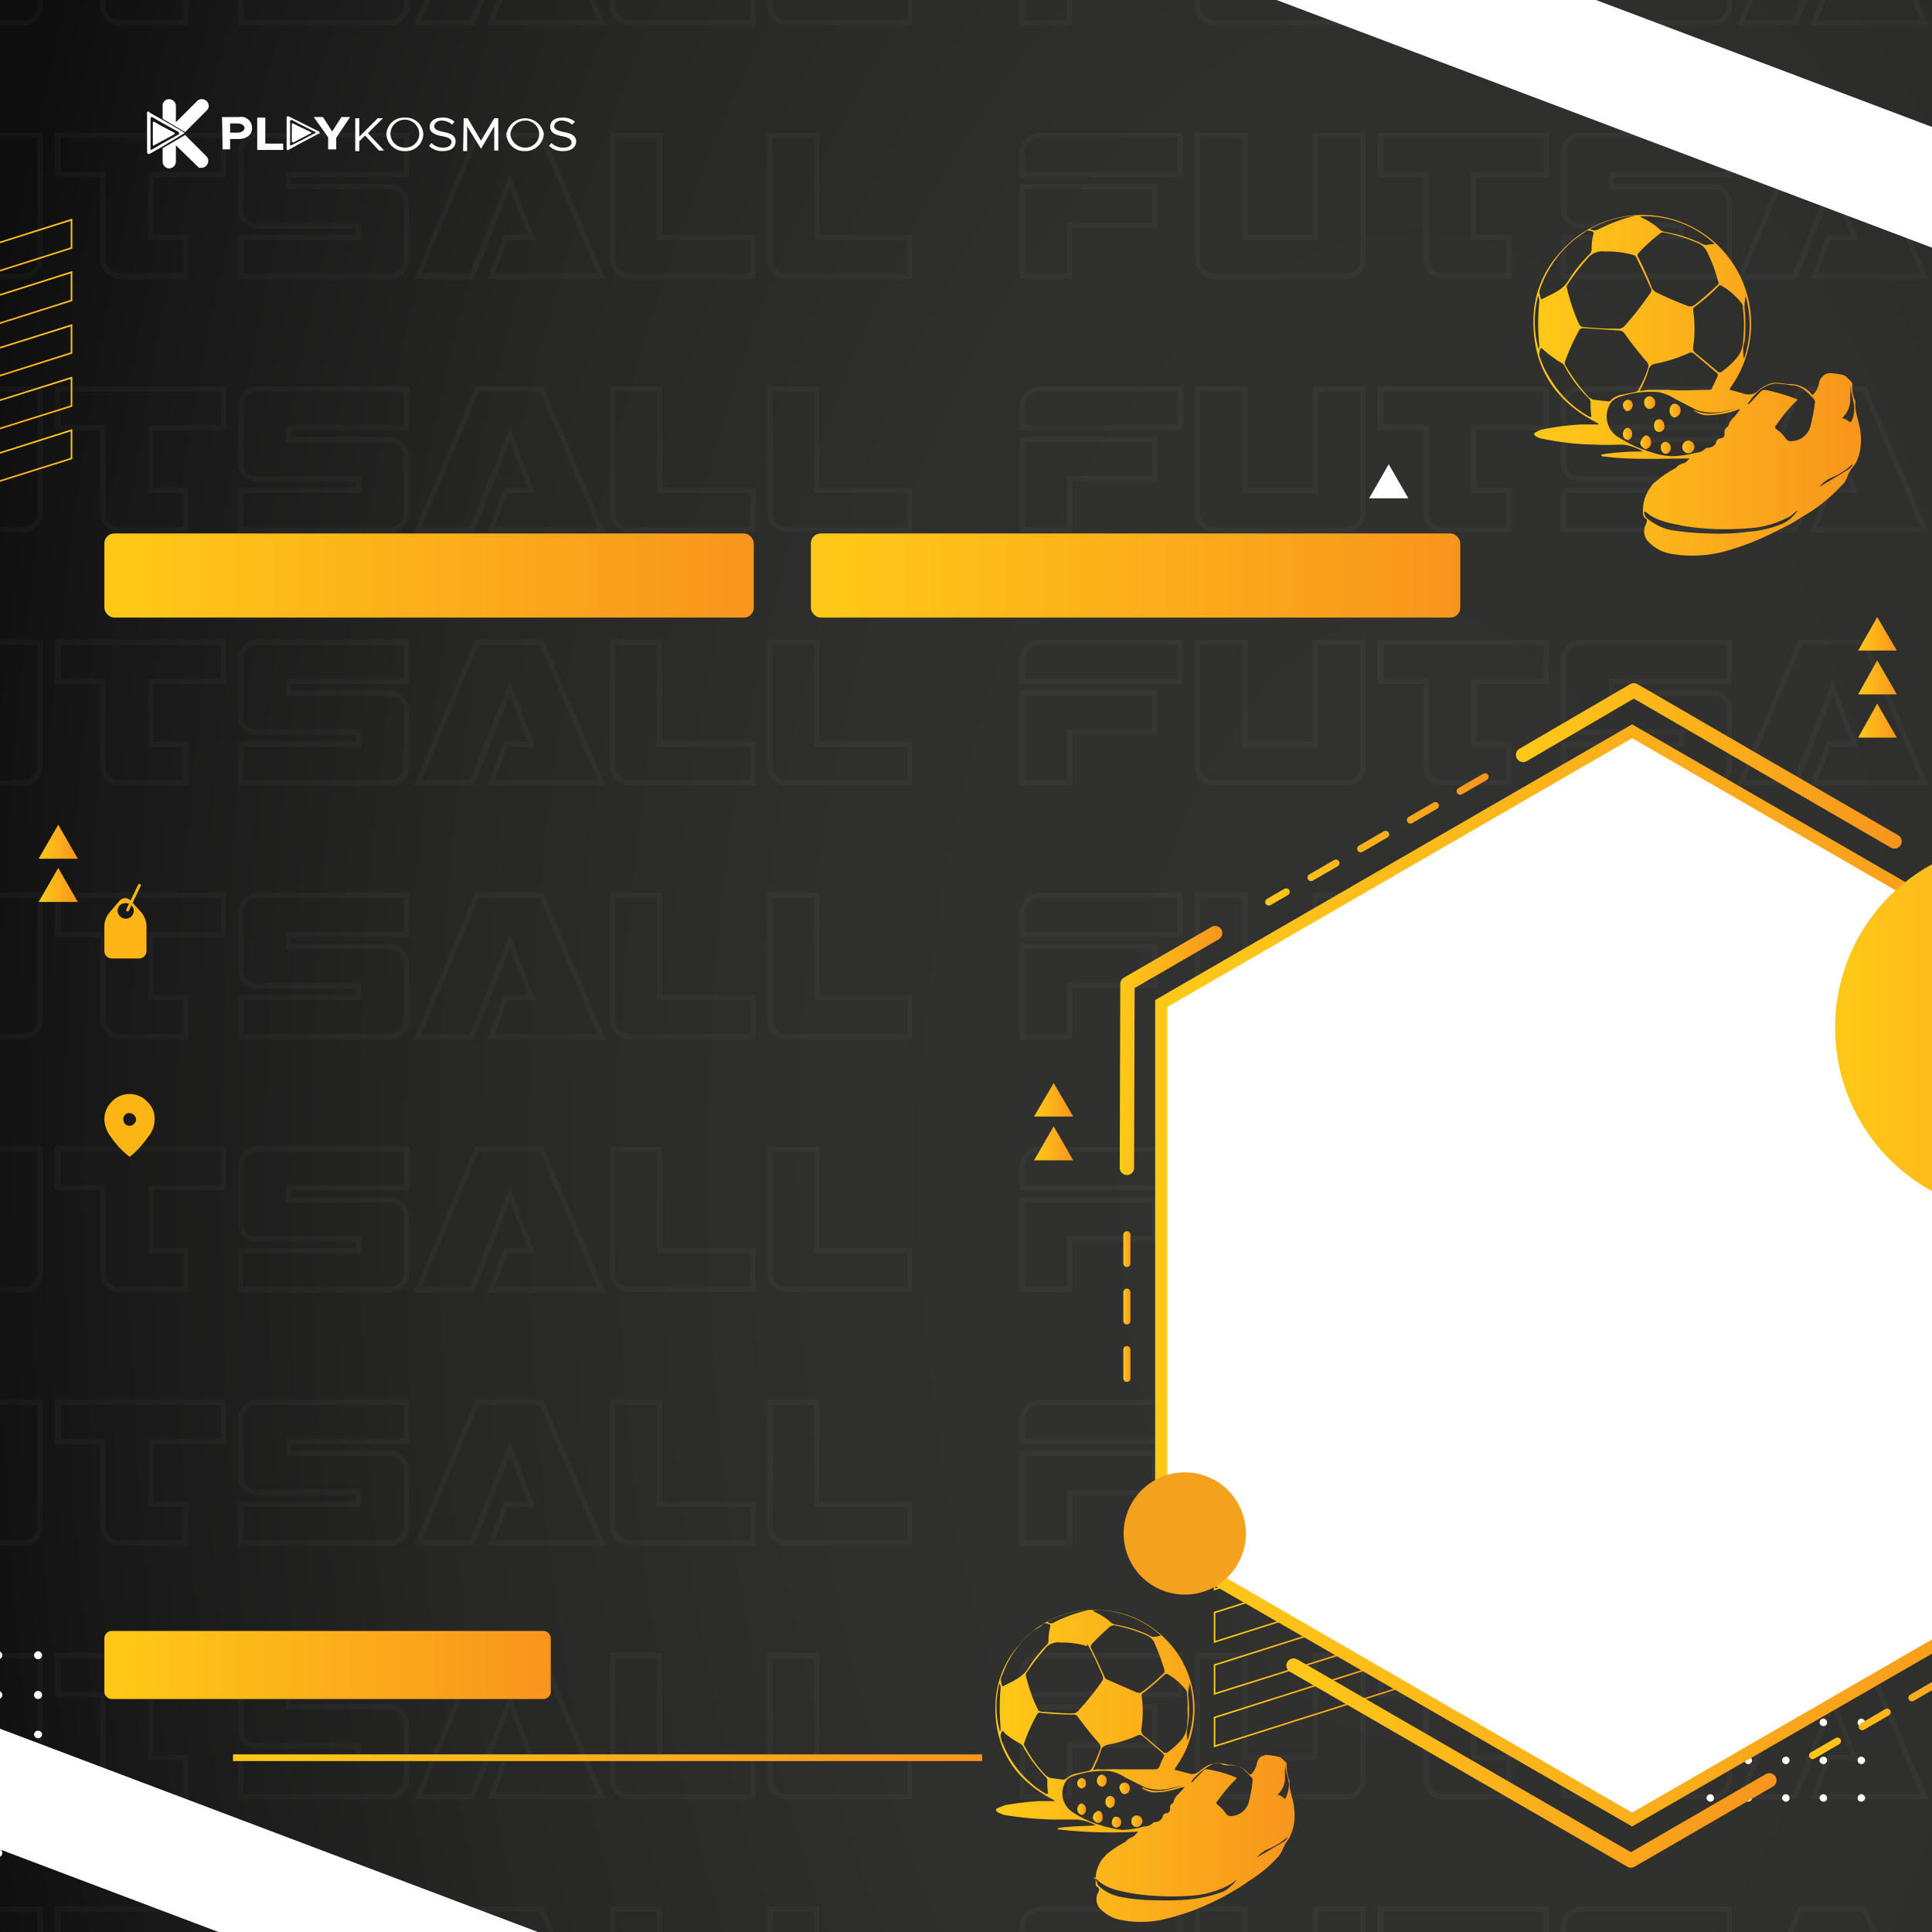 <svg id="a6d22e54-b523-4a4b-adc9-1c2f12653787" data-name="Layer 1" xmlns="http://www.w3.org/2000/svg" xmlns:xlink="http://www.w3.org/1999/xlink" width="335" height="335" viewBox="0 0 335 335">
  <rect x="0" y="0" width="335" height="335" fill="#808080" stroke="none"/>
  <defs>
    <clipPath id="fa78b105-1b42-408d-aeae-c7de2d3f7317">
      <rect width="335" height="335" fill="none"/>
    </clipPath>
    <radialGradient id="a9afe51e-ccb7-4e7d-88ac-3d63e1600818" data-name="New Gradient Swatch 6" cx="446.88" cy="236.4" r="925.52" gradientTransform="translate(120.5 78.6) scale(0.28 0.53)" gradientUnits="userSpaceOnUse">
      <stop offset="0" stop-color="#323231"/>
      <stop offset="0.4" stop-color="#2f2f2e"/>
      <stop offset="0.67" stop-color="#262625"/>
      <stop offset="0.9" stop-color="#171717"/>
      <stop offset="1" stop-color="#0e0e0e"/>
    </radialGradient>
    <linearGradient id="b7ecffab-c096-461a-b06a-d574b34214ff" data-name="New Gradient Swatch 5" x1="-2.7" y1="71.2" x2="-7.48" y2="93.94" gradientUnits="userSpaceOnUse">
      <stop offset="0" stop-color="#ffc918"/>
      <stop offset="1" stop-color="#f8951d"/>
    </linearGradient>
    <linearGradient id="f932831a-0a62-4752-8383-b189bfb4b401" x1="-2.7" y1="62.08" x2="-7.48" y2="84.82" xlink:href="#b7ecffab-c096-461a-b06a-d574b34214ff"/>
    <linearGradient id="fdb6025f-a21b-467d-a40a-d1b7551b1094" x1="-2.7" y1="52.96" x2="-7.48" y2="75.7" xlink:href="#b7ecffab-c096-461a-b06a-d574b34214ff"/>
    <linearGradient id="fb31b4e7-d5bb-4d09-8deb-483fb02fb4c1" x1="-2.7" y1="43.84" x2="-7.48" y2="66.59" xlink:href="#b7ecffab-c096-461a-b06a-d574b34214ff"/>
    <linearGradient id="eb9a4bc5-be2a-4af0-9645-c0b04f8bbf34" x1="-2.7" y1="34.72" x2="-7.48" y2="57.47" xlink:href="#b7ecffab-c096-461a-b06a-d574b34214ff"/>
    <linearGradient id="a8d4b34a-df80-4fed-91fb-c55bfc8af338" x1="210.45" y1="258.8" x2="243.53" y2="258.8" xlink:href="#b7ecffab-c096-461a-b06a-d574b34214ff"/>
    <linearGradient id="ad1c0227-a911-42c3-9e03-a0ffeb53373e" x1="210.45" y1="267.88" x2="243.53" y2="267.88" xlink:href="#b7ecffab-c096-461a-b06a-d574b34214ff"/>
    <linearGradient id="a70da3b0-8b5e-4ccc-9c85-72ab8ce4e9ff" x1="210.45" y1="276.95" x2="243.53" y2="276.95" xlink:href="#b7ecffab-c096-461a-b06a-d574b34214ff"/>
    <linearGradient id="a128cfc8-8fa6-484d-8878-317b3c68dd97" x1="210.45" y1="286.02" x2="243.53" y2="286.02" xlink:href="#b7ecffab-c096-461a-b06a-d574b34214ff"/>
    <linearGradient id="a3d0cde9-9b75-453c-b031-3740788760f7" x1="210.45" y1="295.09" x2="243.53" y2="295.09" xlink:href="#b7ecffab-c096-461a-b06a-d574b34214ff"/>
    <linearGradient id="f921b90e-44b5-4a35-9f9a-3c0203d01132" x1="322.16" y1="109.9" x2="328.94" y2="109.9" xlink:href="#b7ecffab-c096-461a-b06a-d574b34214ff"/>
    <linearGradient id="b63b6618-3810-4686-b735-b6b48f397364" x1="322.16" y1="117.44" x2="328.94" y2="117.44" xlink:href="#b7ecffab-c096-461a-b06a-d574b34214ff"/>
    <linearGradient id="af9088f0-f083-45c5-86fb-50f3ab23dc20" x1="322.16" y1="124.97" x2="328.94" y2="124.97" xlink:href="#b7ecffab-c096-461a-b06a-d574b34214ff"/>
    <linearGradient id="ba7f96f5-4f60-414a-b086-3a4bed630ea8" x1="6.7" y1="145.93" x2="13.47" y2="145.93" xlink:href="#b7ecffab-c096-461a-b06a-d574b34214ff"/>
    <linearGradient id="ea028f3d-4267-40de-950f-d3a815eae6e3" x1="6.7" y1="153.46" x2="13.47" y2="153.46" xlink:href="#b7ecffab-c096-461a-b06a-d574b34214ff"/>
    <linearGradient id="e90c3424-b77e-4b26-bc6e-caacd99ac7bd" x1="179.32" y1="190.72" x2="186.09" y2="190.72" xlink:href="#b7ecffab-c096-461a-b06a-d574b34214ff"/>
    <linearGradient id="bec1c1b1-b88f-4f7b-b07e-829574351453" x1="179.32" y1="198.25" x2="186.09" y2="198.25" xlink:href="#b7ecffab-c096-461a-b06a-d574b34214ff"/>
    <linearGradient id="a0e5c433-0d0a-407b-9871-e5f269f57402" x1="200.27" y1="221.18" x2="365.8" y2="221.18" xlink:href="#b7ecffab-c096-461a-b06a-d574b34214ff"/>
    <linearGradient id="b46ec956-1b53-4719-b618-2e189eac7973" x1="313.64" y1="294.72" x2="348.15" y2="294.72" xlink:href="#b7ecffab-c096-461a-b06a-d574b34214ff"/>
    <linearGradient id="fbdac96b-3e95-445f-8182-4a2838d95b6a" x1="223.06" y1="305.73" x2="308.07" y2="305.73" xlink:href="#b7ecffab-c096-461a-b06a-d574b34214ff"/>
    <linearGradient id="e346f757-733c-4624-8cf2-71de48159dd5" x1="194.74" y1="228.61" x2="196.05" y2="228.61" xlink:href="#b7ecffab-c096-461a-b06a-d574b34214ff"/>
    <linearGradient id="f483a11d-00c0-4add-8155-8292d97d957a" x1="194.2" y1="182.17" x2="211.93" y2="182.17" xlink:href="#b7ecffab-c096-461a-b06a-d574b34214ff"/>
    <linearGradient id="b54a7c6c-fcd4-4683-97da-8cc7ffae0d72" x1="219.39" y1="145.57" x2="258.08" y2="145.57" xlink:href="#b7ecffab-c096-461a-b06a-d574b34214ff"/>
    <linearGradient id="fa105fe2-f992-4b3d-ac46-bd96d54a1e24" x1="262.81" y1="132.8" x2="329.75" y2="132.8" xlink:href="#b7ecffab-c096-461a-b06a-d574b34214ff"/>
    <linearGradient id="fdd68cc5-fa83-4b76-8f32-fb3f35386373" x1="318.23" y1="178.15" x2="382.81" y2="178.15" xlink:href="#b7ecffab-c096-461a-b06a-d574b34214ff"/>
    <linearGradient id="e120e3c8-a852-4ab5-bd4b-584e9adb5298" x1="18.14" y1="99.8" x2="130.74" y2="99.8" xlink:href="#b7ecffab-c096-461a-b06a-d574b34214ff"/>
    <linearGradient id="f42c5d64-7a34-4fa0-85c7-42c325e4dcce" x1="140.57" y1="99.8" x2="253.18" y2="99.8" xlink:href="#b7ecffab-c096-461a-b06a-d574b34214ff"/>
    <linearGradient id="bde5e105-dacc-4cc8-8347-fda413e2d1e9" x1="18.14" y1="288.68" x2="95.47" y2="288.68" xlink:href="#b7ecffab-c096-461a-b06a-d574b34214ff"/>
    <linearGradient id="b4558856-e20d-4ddd-9608-322b4b7ca6b2" x1="40.42" y1="295.82" x2="170.34" y2="295.82" gradientTransform="matrix(1, 0, 0, -3.38, 0, 1303.55)" xlink:href="#b7ecffab-c096-461a-b06a-d574b34214ff"/>
    <linearGradient id="f361d90d-fb82-437f-a66a-ca0a8efbd502" x1="265.89" y1="66.77" x2="322.62" y2="66.77" xlink:href="#b7ecffab-c096-461a-b06a-d574b34214ff"/>
    <linearGradient id="bdccaad1-30ad-462c-937a-c9d8c9f5fd1b" x1="291.75" y1="77.49" x2="293.79" y2="77.49" xlink:href="#b7ecffab-c096-461a-b06a-d574b34214ff"/>
    <linearGradient id="aef5f6cc-9d9d-4af1-9d0d-3606c9bf290e" x1="289.47" y1="71.19" x2="291.37" y2="71.19" xlink:href="#b7ecffab-c096-461a-b06a-d574b34214ff"/>
    <linearGradient id="a6bac8ff-cb43-4ac0-9832-ab816f445020" x1="284.38" y1="76.69" x2="286.26" y2="76.69" xlink:href="#b7ecffab-c096-461a-b06a-d574b34214ff"/>
    <linearGradient id="b80aeec1-fd7a-4ae2-a2a4-2ae0ca9ca90f" x1="285.13" y1="69.81" x2="286.97" y2="69.81" xlink:href="#b7ecffab-c096-461a-b06a-d574b34214ff"/>
    <linearGradient id="b897acb6-c8a1-4b2e-9d86-aa01bd38cdb2" x1="286.8" y1="73.81" x2="288.59" y2="73.81" xlink:href="#b7ecffab-c096-461a-b06a-d574b34214ff"/>
    <linearGradient id="e44ab5d8-29c6-473e-a94e-4b19a8632d29" x1="287.96" y1="77.65" x2="289.72" y2="77.65" xlink:href="#b7ecffab-c096-461a-b06a-d574b34214ff"/>
    <linearGradient id="b6b188ae-55dc-42bb-9ae1-71b4717365a4" x1="281.41" y1="75.21" x2="283.04" y2="75.21" xlink:href="#b7ecffab-c096-461a-b06a-d574b34214ff"/>
    <linearGradient id="b13c70a7-2a46-442a-b51a-5e7e3caa69c8" x1="281.39" y1="70.27" x2="283.06" y2="70.27" xlink:href="#b7ecffab-c096-461a-b06a-d574b34214ff"/>
    <linearGradient id="a3f7add1-7eb6-43e7-8999-8430601da795" x1="172.6" y1="305.99" x2="224.45" y2="305.99" xlink:href="#b7ecffab-c096-461a-b06a-d574b34214ff"/>
    <linearGradient id="bbee8578-3e9d-4bbb-bcd3-29781b627b61" x1="196.23" y1="315.79" x2="198.1" y2="315.79" xlink:href="#b7ecffab-c096-461a-b06a-d574b34214ff"/>
    <linearGradient id="ffdc4537-d56b-4b6f-82b6-3188e486fe1a" x1="194.15" y1="310.03" x2="195.89" y2="310.03" xlink:href="#b7ecffab-c096-461a-b06a-d574b34214ff"/>
    <linearGradient id="e4a05f66-f05a-4472-9ce7-85a07534f25a" x1="189.49" y1="315.06" x2="191.22" y2="315.06" xlink:href="#b7ecffab-c096-461a-b06a-d574b34214ff"/>
    <linearGradient id="f145629e-62b2-4f0c-887d-582f281de07a" x1="190.19" y1="308.77" x2="191.86" y2="308.77" xlink:href="#b7ecffab-c096-461a-b06a-d574b34214ff"/>
    <linearGradient id="b8e43303-ea12-4d8f-9313-efae9c48d1b5" x1="191.71" y1="312.43" x2="193.35" y2="312.43" xlink:href="#b7ecffab-c096-461a-b06a-d574b34214ff"/>
    <linearGradient id="a16b0b4d-67dd-4580-8fd9-38c291911bd7" x1="192.77" y1="315.94" x2="194.38" y2="315.94" xlink:href="#b7ecffab-c096-461a-b06a-d574b34214ff"/>
    <linearGradient id="ba7510a4-a3de-412d-ac06-e24cf08458a8" x1="186.78" y1="313.71" x2="188.28" y2="313.71" xlink:href="#b7ecffab-c096-461a-b06a-d574b34214ff"/>
    <linearGradient id="bfad9efe-0f14-4064-b25d-0519cd4f18f1" x1="186.77" y1="309.19" x2="188.29" y2="309.19" xlink:href="#b7ecffab-c096-461a-b06a-d574b34214ff"/>
  </defs>
  <g>
    <g clip-path="url(#fa78b105-1b42-408d-aeae-c7de2d3f7317)">
      <rect width="335" height="335" fill="url(#a9afe51e-ccb7-4e7d-88ac-3d63e1600818)"/>
      <g>
        <g opacity="0.03">
          <g>
            <g>
              <path d="M179.8,330.6h25.3v7.7H176.8v-4.7A3.7,3.7,0,0,1,179.8,330.6Zm6.1,25.3h-9.1V339.4h23.9v7.7H185.9Zm-8.2-22.2v3.6h26.5v-5.8H179.9A2.8,2.8,0,0,0,177.7,333.7ZM185,355v-8.9h14.8v-5.8H177.7V355Z" fill="#fff"/>
              <path d="M207.2,330.6h9.2v17.6h11.2V330.6h9.2V353a3.6,3.6,0,0,1-2.9,2.9H210.3a3.5,3.5,0,0,1-3.1-2.9Zm21.3,18.5H215.4V331.5h-7.3v21.4a2.8,2.8,0,0,0,2.2,2.1h23.4a2.5,2.5,0,0,0,2.2-2.1V331.5h-7.4Z" fill="#fff"/>
              <path d="M268.6,338.3H256v9.9h6.1v7.7H249.8a3.6,3.6,0,0,1-3-2.9V338.3h-7.9v-7.7h29.7Zm-.9-1v-5.8H239.9v5.8h7.8v15.6A2.6,2.6,0,0,0,250,355h11.2v-5.9h-6.1V337.3Z" fill="#fff"/>
              <path d="M273.6,330.6h26.7v7.7H279.8v1.1h17.5a1.9,1.9,0,0,1,1,.3l1,.7a4.1,4.1,0,0,1,.7,1.1,2.8,2.8,0,0,1,.3,1.3v10.4a3.8,3.8,0,0,1-2.8,2.7H270.7v-7.7h20.4v-1.1H273.8a2.7,2.7,0,0,1-1.2-.3,3.3,3.3,0,0,1-1-.6,2.7,2.7,0,0,1-.9-2.1V333.2a4.2,4.2,0,0,1,1.1-1.8A3.7,3.7,0,0,1,273.6,330.6Zm5.4,9.7v-3h20.4v-5.8H273.8a2.7,2.7,0,0,0-2.2,1.9v10.7a2,2,0,0,0,.6,1.4,2.1,2.1,0,0,0,1.6.7H292v2.9H271.6V355h25.7a2.7,2.7,0,0,0,2.1-1.9V342.8a2.2,2.2,0,0,0-.7-1.7,2.1,2.1,0,0,0-1.4-.8Z" fill="#fff"/>
              <path d="M316.8,348.2h4.1l-3.1-8-6.2,15.7H301.2l10.6-25.3h11.8l10.8,25.3H313.9Zm-1.6,6.8H333l-10-23.5H312.4L302.5,355h8.4l6.9-17.3,4.4,11.4h-4.8Z" fill="#fff"/>
            </g>
            <g>
              <path d="M179.8,286.6h25.3v7.7H176.8v-4.6A4,4,0,0,1,179.8,286.6Zm6.1,25.4h-9.1V295.5h23.9v7.6H185.9Zm-8.2-22.3v3.7h26.5v-5.8H179.9A2.7,2.7,0,0,0,177.7,289.7Zm7.3,21.4v-8.9h14.8v-5.8H177.7v14.7Z" fill="#fff"/>
              <path d="M207.2,286.6h9.2v17.7h11.2V286.6h9.2V309a3.6,3.6,0,0,1-2.9,3H210.3a3.7,3.7,0,0,1-3.1-3Zm21.3,18.6H215.4V287.6h-7.3V309a2.8,2.8,0,0,0,2.2,2.1h23.4a2.5,2.5,0,0,0,2.2-2.1V287.6h-7.4Z" fill="#fff"/>
              <path d="M268.6,294.3H256v10h6.1V312H249.8a3.7,3.7,0,0,1-3-2.9V294.3h-7.9v-7.7h29.7Zm-.9-.9v-5.8H239.9v5.8h7.8V309a2.6,2.6,0,0,0,2.3,2.1h11.2v-5.9h-6.1V293.4Z" fill="#fff"/>
              <path d="M273.6,286.6h26.7v7.7H279.8v1.2h17.5a1.9,1.9,0,0,1,1,.3l1,.7a4.1,4.1,0,0,1,.7,1.1,2.7,2.7,0,0,1,.3,1.2v10.5a3.8,3.8,0,0,1-2.8,2.7H270.7v-7.7h20.4v-1.1H273.8a2.7,2.7,0,0,1-1.2-.3l-1-.7a3.1,3.1,0,0,1-.7-.9,5,5,0,0,1-.2-1.2V289.3a3.3,3.3,0,0,1,1.1-1.8A5.1,5.1,0,0,1,273.6,286.6Zm5.4,9.8v-3h20.4v-5.8H273.8a2.6,2.6,0,0,0-2.2,1.9v10.6a2,2,0,0,0,.6,1.5,2.6,2.6,0,0,0,1.6.7H292v2.9H271.6v5.9h25.7a2.8,2.8,0,0,0,2.1-2V298.8a2.3,2.3,0,0,0-.7-1.7,1.9,1.9,0,0,0-1.4-.7Z" fill="#fff"/>
              <path d="M316.8,304.3h4.1l-3.1-8L311.6,312H301.2l10.6-25.4h11.8L334.4,312H313.9Zm-1.6,6.8H333l-10-23.5H312.4l-9.9,23.5h8.4l6.9-17.3,4.4,11.4h-4.8Z" fill="#fff"/>
            </g>
            <g>
              <path d="M179.8,242.7h25.3v7.7H176.8v-4.7A4,4,0,0,1,179.8,242.7Zm6.1,25.3h-9.1V251.6h23.9v7.6H185.9Zm-8.2-22.2v3.7h26.5v-5.9H179.9A2.9,2.9,0,0,0,177.7,245.8Zm7.3,21.3v-8.8h14.8v-5.8H177.7v14.6Z" fill="#fff"/>
              <path d="M207.2,242.7h9.2v17.7h11.2V242.7h9.2v22.4a3.5,3.5,0,0,1-2.9,2.9H210.3a3.5,3.5,0,0,1-3.1-2.9Zm21.3,18.6H215.4V243.6h-7.3V265a2.5,2.5,0,0,0,2.2,2.1h23.4a2.5,2.5,0,0,0,2.2-2.1V243.6h-7.4Z" fill="#fff"/>
              <path d="M268.6,250.4H256v10h6.1V268H249.8a3.5,3.5,0,0,1-3-2.8V250.4h-7.9v-7.7h29.7Zm-.9-.9v-5.9H239.9v5.9h7.8V265a2.6,2.6,0,0,0,2.3,2.1h11.2v-5.8h-6.1V249.5Z" fill="#fff"/>
              <path d="M273.6,242.7h26.7v7.7H279.8v1.2h17.5a1.8,1.8,0,0,1,1,.2,3.9,3.9,0,0,1,1,.8,3.6,3.6,0,0,1,.7,1,3.1,3.1,0,0,1,.3,1.3v10.4a3.5,3.5,0,0,1-2.8,2.7H270.7v-7.6h20.4v-1.2H273.8l-1.2-.2-1-.7a2.7,2.7,0,0,1-.9-2.1V245.4a3.3,3.3,0,0,1,1.1-1.8A3.8,3.8,0,0,1,273.6,242.7Zm5.4,9.8v-3h20.4v-5.9H273.8a2.9,2.9,0,0,0-2.2,1.9v10.7a2.4,2.4,0,0,0,.6,1.5,2.5,2.5,0,0,0,1.6.6H292v3H271.6v5.8h25.7a2.7,2.7,0,0,0,2.1-1.9V254.9a2.3,2.3,0,0,0-.7-1.7,1.9,1.9,0,0,0-1.4-.7Z" fill="#fff"/>
              <path d="M316.8,260.4h4.1l-3.1-8L311.6,268H301.2l10.6-25.3h11.8L334.4,268H313.9Zm-1.6,6.7H333l-10-23.5H312.4l-9.9,23.5h8.4l6.9-17.3,4.4,11.5h-4.8Z" fill="#fff"/>
            </g>
            <g>
              <path d="M179.8,198.8h25.3v7.6H176.8v-4.6A3.7,3.7,0,0,1,179.8,198.8Zm6.1,25.3h-9.1V207.6h23.9v7.7H185.9Zm-8.2-22.2v3.6h26.5v-5.8H179.9A2.8,2.8,0,0,0,177.7,201.9Zm7.3,21.3v-8.9h14.8v-5.8H177.7v14.7Z" fill="#fff"/>
              <path d="M207.2,198.8h9.2v17.6h11.2V198.8h9.2v22.3a3.6,3.6,0,0,1-2.9,3H210.3a3.5,3.5,0,0,1-3.1-3Zm21.3,18.5H215.4V199.7h-7.3v21.4a2.8,2.8,0,0,0,2.2,2.1h23.4a2.5,2.5,0,0,0,2.2-2.1V199.7h-7.4Z" fill="#fff"/>
              <path d="M268.6,206.4H256v10h6.1v7.7H249.8a3.6,3.6,0,0,1-3-2.9V206.4h-7.9v-7.6h29.7Zm-.9-.9v-5.8H239.9v5.8h7.8v15.6a2.6,2.6,0,0,0,2.3,2.1h11.2v-5.9h-6.1V205.5Z" fill="#fff"/>
              <path d="M273.6,198.8h26.7v7.6H279.8v1.2h17.5a1.9,1.9,0,0,1,1,.3l1,.7a4.1,4.1,0,0,1,.7,1.1,2.8,2.8,0,0,1,.3,1.3v10.4a3.8,3.8,0,0,1-2.8,2.7H270.7v-7.7h20.4v-1.1H273.8a2.7,2.7,0,0,1-1.2-.3,3.3,3.3,0,0,1-1-.6,3.6,3.6,0,0,1-.7-1,4.3,4.3,0,0,1-.2-1.1V201.4a4.2,4.2,0,0,1,1.1-1.8A3.7,3.7,0,0,1,273.6,198.8Zm5.4,9.7v-3h20.4v-5.8H273.8a2.7,2.7,0,0,0-2.2,1.9v10.7a2,2,0,0,0,.6,1.4,2.1,2.1,0,0,0,1.6.7H292v2.9H271.6v5.9h25.7a2.7,2.7,0,0,0,2.1-1.9V211a2.2,2.2,0,0,0-.7-1.7,2.1,2.1,0,0,0-1.4-.8Z" fill="#fff"/>
              <path d="M316.8,216.4h4.1l-3.1-8-6.2,15.7H301.2l10.6-25.3h11.8l10.8,25.3H313.9Zm-1.6,6.8H333l-10-23.5H312.4l-9.9,23.5h8.4l6.9-17.3,4.4,11.4h-4.8Z" fill="#fff"/>
            </g>
            <g>
              <path d="M179.8,154.8h25.3v7.7H176.8v-4.6A4,4,0,0,1,179.8,154.8Zm6.1,25.4h-9.1V163.7h23.9v7.6H185.9Zm-8.2-22.3v3.7h26.5v-5.9H179.9A2.9,2.9,0,0,0,177.7,157.9Zm7.3,21.4v-8.9h14.8v-5.8H177.7v14.7Z" fill="#fff"/>
              <path d="M207.2,154.8h9.2v17.7h11.2V154.8h9.2v22.4a3.6,3.6,0,0,1-2.9,3H210.3a3.7,3.7,0,0,1-3.1-3Zm21.3,18.6H215.4V155.7h-7.3v21.5a2.8,2.8,0,0,0,2.2,2.1h23.4a2.7,2.7,0,0,0,2.2-2.1V155.7h-7.4Z" fill="#fff"/>
              <path d="M268.6,162.5H256v10h6.1v7.7H249.8a3.7,3.7,0,0,1-3-2.9V162.5h-7.9v-7.7h29.7Zm-.9-.9v-5.9H239.9v5.9h7.8v15.6a2.7,2.7,0,0,0,2.3,2.1h11.2v-5.9h-6.1V161.6Z" fill="#fff"/>
              <path d="M273.6,154.8h26.7v7.7H279.8v1.2h17.5a1.9,1.9,0,0,1,1,.3l1,.7a4.1,4.1,0,0,1,.7,1.1,2.7,2.7,0,0,1,.3,1.2v10.5a3.8,3.8,0,0,1-2.8,2.7H270.7v-7.7h20.4v-1.1H273.8a2.7,2.7,0,0,1-1.2-.3l-1-.7a3.1,3.1,0,0,1-.7-.9,5,5,0,0,1-.2-1.2V157.5a3.3,3.3,0,0,1,1.1-1.8A5.1,5.1,0,0,1,273.6,154.8Zm5.4,9.8v-3h20.4v-5.9H273.8a2.8,2.8,0,0,0-2.2,2v10.6a2,2,0,0,0,.6,1.5,2.5,2.5,0,0,0,1.6.6H292v3H271.6v5.9h25.7a2.8,2.8,0,0,0,2.1-2V167a2.3,2.3,0,0,0-.7-1.7,1.9,1.9,0,0,0-1.4-.7Z" fill="#fff"/>
              <path d="M316.8,172.5h4.1l-3.1-8-6.2,15.7H301.2l10.6-25.4h11.8l10.8,25.4H313.9Zm-1.6,6.8H333l-10-23.6H312.4l-9.9,23.6h8.4l6.9-17.4,4.4,11.5h-4.8Z" fill="#fff"/>
            </g>
            <g>
              <path d="M179.8,110.9h25.3v7.7H176.8v-4.7A3.9,3.9,0,0,1,179.8,110.9Zm6.1,25.3h-9.1V119.7h23.9v7.7H185.9ZM177.7,114v3.7h26.5v-5.9H179.9A2.9,2.9,0,0,0,177.7,114Zm7.3,21.3v-8.8h14.8v-5.8H177.7v14.6Z" fill="#fff"/>
              <path d="M207.2,110.9h9.2v17.7h11.2V110.9h9.2v22.4a3.5,3.5,0,0,1-2.9,2.9H210.3a3.5,3.5,0,0,1-3.1-2.9Zm21.3,18.6H215.4V111.8h-7.3v21.4a2.5,2.5,0,0,0,2.2,2.1h23.4a2.5,2.5,0,0,0,2.2-2.1V111.8h-7.4Z" fill="#fff"/>
              <path d="M268.6,118.6H256v10h6.1v7.6H249.8a3.5,3.5,0,0,1-3-2.8V118.6h-7.9v-7.7h29.7Zm-.9-.9v-5.9H239.9v5.9h7.8v15.5a2.6,2.6,0,0,0,2.3,2.1h11.2v-5.8h-6.1V117.7Z" fill="#fff"/>
              <path d="M273.6,110.9h26.7v7.7H279.8v1.1h17.5a1.9,1.9,0,0,1,1,.3,3.9,3.9,0,0,1,1,.8,3.6,3.6,0,0,1,.7,1,3.1,3.1,0,0,1,.3,1.3v10.4a3.5,3.5,0,0,1-2.8,2.7H270.7v-7.6h20.4v-1.2H273.8l-1.2-.2-1-.7a2.7,2.7,0,0,1-.9-2.1V113.5a3.4,3.4,0,0,1,1.1-1.7A3.1,3.1,0,0,1,273.6,110.9Zm5.4,9.8v-3h20.4v-5.9H273.8a2.7,2.7,0,0,0-2.2,1.9v10.7a2.4,2.4,0,0,0,.6,1.5,2.5,2.5,0,0,0,1.6.6H292v3H271.6v5.8h25.7a2.7,2.7,0,0,0,2.1-1.9V123.1a2.3,2.3,0,0,0-.7-1.7,1.9,1.9,0,0,0-1.4-.7Z" fill="#fff"/>
              <path d="M316.8,128.6h4.1l-3.1-8-6.2,15.6H301.2l10.6-25.3h11.8l10.8,25.3H313.9Zm-1.6,6.7H333l-10-23.5H312.4l-9.9,23.5h8.4l6.9-17.3,4.4,11.5h-4.8Z" fill="#fff"/>
            </g>
            <g>
              <path d="M179.8,67h25.3v7.6H176.8V70A3.7,3.7,0,0,1,179.8,67Zm6.1,25.3h-9.1V75.8h23.9v7.6H185.9ZM177.7,70v3.7h26.5V67.9H179.9A2.8,2.8,0,0,0,177.7,70ZM185,91.4V82.5h14.8V76.7H177.7V91.4Z" fill="#fff"/>
              <path d="M207.2,67h9.2V84.6h11.2V67h9.2V89.3a3.6,3.6,0,0,1-2.9,3H210.3a3.6,3.6,0,0,1-3.1-3Zm21.3,18.5H215.4V67.9h-7.3V89.3a2.8,2.8,0,0,0,2.2,2.1h23.4a2.5,2.5,0,0,0,2.2-2.1V67.9h-7.4Z" fill="#fff"/>
              <path d="M268.6,74.6H256v10h6.1v7.7H249.8a3.6,3.6,0,0,1-3-2.9V74.6h-7.9V67h29.7Zm-.9-.9V67.9H239.9v5.8h7.8V89.3a2.6,2.6,0,0,0,2.3,2.1h11.2V85.5h-6.1V73.7Z" fill="#fff"/>
              <path d="M273.6,67h26.7v7.6H279.8v1.2h17.5a1.9,1.9,0,0,1,1,.3l1,.7a4.1,4.1,0,0,1,.7,1.1,2.8,2.8,0,0,1,.3,1.3V89.6a3.8,3.8,0,0,1-2.8,2.7H270.7V84.6h20.4V83.5H273.8a2.7,2.7,0,0,1-1.2-.3,3.3,3.3,0,0,1-1-.6,3.6,3.6,0,0,1-.7-1,4.3,4.3,0,0,1-.2-1.1V69.6a4.2,4.2,0,0,1,1.1-1.8A3.7,3.7,0,0,1,273.6,67Zm5.4,9.7v-3h20.4V67.9H273.8a2.6,2.6,0,0,0-2.2,1.9V80.5a2,2,0,0,0,.6,1.4,2.1,2.1,0,0,0,1.6.7H292v2.9H271.6v5.9h25.7a2.7,2.7,0,0,0,2.1-1.9V79.2a2.2,2.2,0,0,0-.7-1.7,2.1,2.1,0,0,0-1.4-.8Z" fill="#fff"/>
              <path d="M316.8,84.6h4.1l-3.1-8-6.2,15.7H301.2L311.8,67h11.8l10.8,25.3H313.9Zm-1.6,6.8H333L323,67.9H312.4l-9.9,23.5h8.4l6.9-17.3,4.4,11.4h-4.8Z" fill="#fff"/>
            </g>
            <g>
              <path d="M179.8,23h25.3v7.7H176.8V26.1A4,4,0,0,1,179.8,23Zm6.1,25.4h-9.1V31.9h23.9v7.6H185.9Zm-8.2-22.3v3.7h26.5V23.9H179.9A2.9,2.9,0,0,0,177.7,26.1ZM185,47.4V38.6h14.8V32.8H177.7V47.4Z" fill="#fff"/>
              <path d="M207.2,23h9.2V40.7h11.2V23h9.2V45.4a3.6,3.6,0,0,1-2.9,3H210.3a3.7,3.7,0,0,1-3.1-3Zm21.3,18.6H215.4V23.9h-7.3V45.4a2.6,2.6,0,0,0,2.2,2h23.4a2.4,2.4,0,0,0,2.2-2V23.9h-7.4Z" fill="#fff"/>
              <path d="M268.6,30.7H256v10h6.1v7.7H249.8a3.7,3.7,0,0,1-3-2.9V30.7h-7.9V23h29.7Zm-.9-.9V23.9H239.9v5.9h7.8V45.4a2.5,2.5,0,0,0,2.3,2h11.2V41.6h-6.1V29.8Z" fill="#fff"/>
              <path d="M273.6,23h26.7v7.7H279.8v1.2h17.5a1.9,1.9,0,0,1,1,.3,2.3,2.3,0,0,1,1,.7A4.1,4.1,0,0,1,300,34a2.7,2.7,0,0,1,.3,1.2V45.7a3.8,3.8,0,0,1-2.8,2.7H270.7V40.7h20.4V39.6H273.8a2.7,2.7,0,0,1-1.2-.3l-1-.7-.7-.9a5,5,0,0,1-.2-1.2V25.7a3.3,3.3,0,0,1,1.1-1.8A5.1,5.1,0,0,1,273.6,23Zm5.4,9.8v-3h20.4V23.9H273.8a2.8,2.8,0,0,0-2.2,2V36.5a2,2,0,0,0,.6,1.5,2.5,2.5,0,0,0,1.6.6H292v3H271.6v5.8h25.7a2.5,2.5,0,0,0,2.1-1.9V35.2a2.3,2.3,0,0,0-.7-1.7,1.9,1.9,0,0,0-1.4-.7Z" fill="#fff"/>
              <path d="M316.8,40.7h4.1l-3.1-8-6.2,15.7H301.2L311.8,23h11.8l10.8,25.4H313.9Zm-1.6,6.7H333L323,23.9H312.4l-9.9,23.5h8.4l6.9-17.3,4.4,11.5h-4.8Z" fill="#fff"/>
            </g>
            <g>
              <path d="M179.8-20.9h25.3v7.7H176.8v-4.7A3.9,3.9,0,0,1,179.8-20.9Zm6.1,25.3h-9.1V-12.1h23.9v7.7H185.9Zm-8.2-22.2v3.7h26.5V-20H179.9A2.9,2.9,0,0,0,177.7-17.8ZM185,3.5V-5.3h14.8v-5.8H177.7V3.5Z" fill="#fff"/>
              <path d="M207.2-20.9h9.2V-3.3h11.2V-20.9h9.2V1.5a3.6,3.6,0,0,1-2.9,2.9H210.3a3.5,3.5,0,0,1-3.1-2.9ZM228.5-2.3H215.4V-20h-7.3V1.4a2.5,2.5,0,0,0,2.2,2.1h23.4a2.5,2.5,0,0,0,2.2-2.1V-20h-7.4Z" fill="#fff"/>
              <path d="M268.6-13.2H256v9.9h6.1V4.4H249.8a3.6,3.6,0,0,1-3-2.8V-13.2h-7.9v-7.7h29.7Zm-.9-.9V-20H239.9v5.9h7.8V1.4A2.6,2.6,0,0,0,250,3.5h11.2V-2.3h-6.1V-14.1Z" fill="#fff"/>
              <path d="M273.6-20.9h26.7v7.7H279.8v1.1h17.5a1.9,1.9,0,0,1,1,.3,3.9,3.9,0,0,1,1,.8,3.6,3.6,0,0,1,.7,1,2.8,2.8,0,0,1,.3,1.3V1.7a3.5,3.5,0,0,1-2.8,2.7H270.7V-3.3h20.4V-4.4H273.8l-1.2-.2-1-.7a3.6,3.6,0,0,1-.7-1,3.6,3.6,0,0,1-.2-1.1V-18.3a3.4,3.4,0,0,1,1.1-1.7A3.1,3.1,0,0,1,273.6-20.9Zm5.4,9.8v-3h20.4V-20H273.8a2.7,2.7,0,0,0-2.2,1.9V-7.4a2.4,2.4,0,0,0,.6,1.5,2.5,2.5,0,0,0,1.6.6H292v3H271.6V3.5h25.7a2.7,2.7,0,0,0,2.1-1.9V-8.7a2.2,2.2,0,0,0-.7-1.7,1.9,1.9,0,0,0-1.4-.7Z" fill="#fff"/>
              <path d="M316.8-3.3h4.1l-3.1-7.9L311.6,4.4H301.2l10.6-25.3h11.8L334.4,4.4H313.9Zm-1.6,6.8H333L323-20H312.4L302.5,3.5h8.4l6.9-17.3,4.4,11.5h-4.8Z" fill="#fff"/>
            </g>
          </g>
          <g>
            <g>
              <path d="M-22.2,330.6H-13v17.6H-1.8V330.6H7.4V353a3.6,3.6,0,0,1-2.9,2.9H-19.1a3.6,3.6,0,0,1-3.1-2.9ZM-.9,349.1H-14V331.5h-7.3v21.4a2.8,2.8,0,0,0,2.2,2.1H4.3a2.5,2.5,0,0,0,2.2-2.1V331.5H-.9Z" fill="#fff"/>
              <path d="M39.2,338.3H26.6v9.9h6.1v7.7H20.4a3.6,3.6,0,0,1-3-2.9V338.3H9.5v-7.7H39.2Zm-.9-1v-5.8H10.5v5.8h7.8v15.6a2.6,2.6,0,0,0,2.3,2.1H31.8v-5.9H25.7V337.3Z" fill="#fff"/>
              <path d="M44.2,330.6H70.9v7.7H50.4v1.1H67.9a1.9,1.9,0,0,1,1,.3l1,.7a4.1,4.1,0,0,1,.7,1.1,2.8,2.8,0,0,1,.3,1.3v10.4a3.8,3.8,0,0,1-2.8,2.7H41.3v-7.7H61.7v-1.1H44.4a2.7,2.7,0,0,1-1.2-.3,3.3,3.3,0,0,1-1-.6,2.7,2.7,0,0,1-.9-2.1V333.2a4.2,4.2,0,0,1,1.1-1.8A3.7,3.7,0,0,1,44.2,330.6Zm5.4,9.7v-3H70v-5.8H44.4a2.7,2.7,0,0,0-2.2,1.9v10.7a2,2,0,0,0,.6,1.4,2.1,2.1,0,0,0,1.6.7H62.6v2.9H42.2V355H67.9a2.7,2.7,0,0,0,2.1-1.9V342.8a2.2,2.2,0,0,0-.7-1.7,2.1,2.1,0,0,0-1.4-.8Z" fill="#fff"/>
              <path d="M87.4,348.2h4.1l-3.1-8-6.2,15.7H71.8l10.6-25.3H94.2L105,355.9H84.5ZM85.8,355h17.8l-10-23.5H83L73.1,355h8.4l6.9-17.3,4.4,11.4H88Z" fill="#fff"/>
              <path d="M114.8,348.2H131v7.7H108.8a3.5,3.5,0,0,1-3-2.9V330.6h9ZM109,355h21.1v-5.9H113.9V331.5h-7.2v21.4A2.6,2.6,0,0,0,109,355Z" fill="#fff"/>
              <path d="M142.1,348.2h16.1v7.7H136a3.5,3.5,0,0,1-3-2.9V330.6h9.1Zm-5.9,6.8h21.1v-5.9H141.2V331.5H134v21.4A2.4,2.4,0,0,0,136.2,355Z" fill="#fff"/>
            </g>
            <g>
              <path d="M-22.2,286.6H-13v17.7H-1.8V286.6H7.4V309a3.6,3.6,0,0,1-2.9,3H-19.1a3.8,3.8,0,0,1-3.1-3ZM-.9,305.2H-14V287.6h-7.3V309a2.8,2.8,0,0,0,2.2,2.1H4.3A2.5,2.5,0,0,0,6.5,309V287.6H-.9Z" fill="#fff"/>
              <path d="M39.2,294.3H26.6v10h6.1V312H20.4a3.7,3.7,0,0,1-3-2.9V294.3H9.5v-7.7H39.2Zm-.9-.9v-5.8H10.5v5.8h7.8V309a2.6,2.6,0,0,0,2.3,2.1H31.8v-5.9H25.7V293.4Z" fill="#fff"/>
              <path d="M44.2,286.6H70.9v7.7H50.4v1.2H67.9a1.9,1.9,0,0,1,1,.3l1,.7a4.1,4.1,0,0,1,.7,1.1,2.7,2.7,0,0,1,.3,1.2v10.5a3.8,3.8,0,0,1-2.8,2.7H41.3v-7.7H61.7v-1.1H44.4a2.7,2.7,0,0,1-1.2-.3l-1-.7a3.1,3.1,0,0,1-.7-.9,5,5,0,0,1-.2-1.2V289.3a3.3,3.3,0,0,1,1.1-1.8A5.1,5.1,0,0,1,44.2,286.6Zm5.4,9.8v-3H70v-5.8H44.4a2.6,2.6,0,0,0-2.2,1.9v10.6a2,2,0,0,0,.6,1.5,2.6,2.6,0,0,0,1.6.7H62.6v2.9H42.2v5.9H67.9a2.8,2.8,0,0,0,2.1-2V298.8a2.3,2.3,0,0,0-.7-1.7,1.9,1.9,0,0,0-1.4-.7Z" fill="#fff"/>
              <path d="M87.4,304.3h4.1l-3.1-8L82.2,312H71.8l10.6-25.4H94.2L105,312H84.5Zm-1.6,6.8h17.8l-10-23.5H83l-9.9,23.5h8.4l6.9-17.3,4.4,11.4H88Z" fill="#fff"/>
              <path d="M114.8,304.3H131V312H108.8a3.6,3.6,0,0,1-3-2.9V286.6h9Zm-5.8,6.8h21.1v-5.9H113.9V287.6h-7.2V309A2.6,2.6,0,0,0,109,311.1Z" fill="#fff"/>
              <path d="M142.1,304.3h16.1V312H136a3.6,3.6,0,0,1-3-2.9V286.6h9.1Zm-5.9,6.8h21.1v-5.9H141.2V287.6H134V309A2.4,2.4,0,0,0,136.2,311.1Z" fill="#fff"/>
            </g>
            <g>
              <path d="M-22.2,242.7H-13v17.7H-1.8V242.7H7.4v22.4A3.5,3.5,0,0,1,4.5,268H-19.1a3.6,3.6,0,0,1-3.1-2.9ZM-.9,261.3H-14V243.6h-7.3V265a2.5,2.5,0,0,0,2.2,2.1H4.3A2.5,2.5,0,0,0,6.5,265V243.6H-.9Z" fill="#fff"/>
              <path d="M39.2,250.4H26.6v10h6.1V268H20.4a3.5,3.5,0,0,1-3-2.8V250.4H9.5v-7.7H39.2Zm-.9-.9v-5.9H10.5v5.9h7.8V265a2.6,2.6,0,0,0,2.3,2.1H31.8v-5.8H25.7V249.5Z" fill="#fff"/>
              <path d="M44.2,242.7H70.9v7.7H50.4v1.2H67.9a1.8,1.8,0,0,1,1,.2,3.9,3.9,0,0,1,1,.8,3.6,3.6,0,0,1,.7,1,3.1,3.1,0,0,1,.3,1.3v10.4a3.5,3.5,0,0,1-2.8,2.7H41.3v-7.6H61.7v-1.2H44.4l-1.2-.2-1-.7a2.7,2.7,0,0,1-.9-2.1V245.4a3.3,3.3,0,0,1,1.1-1.8A3.8,3.8,0,0,1,44.2,242.7Zm5.4,9.8v-3H70v-5.9H44.4a2.9,2.9,0,0,0-2.2,1.9v10.7a2.4,2.4,0,0,0,.6,1.5,2.5,2.5,0,0,0,1.6.6H62.6v3H42.2v5.8H67.9a2.7,2.7,0,0,0,2.1-1.9V254.9a2.3,2.3,0,0,0-.7-1.7,1.9,1.9,0,0,0-1.4-.7Z" fill="#fff"/>
              <path d="M87.4,260.4h4.1l-3.1-8L82.2,268H71.8l10.6-25.3H94.2L105,268H84.5Zm-1.6,6.7h17.8l-10-23.5H83l-9.9,23.5h8.4l6.9-17.3,4.4,11.5H88Z" fill="#fff"/>
              <path d="M114.8,260.4H131V268H108.8a3.5,3.5,0,0,1-3-2.8V242.7h9Zm-5.8,6.7h21.1v-5.8H113.9V243.6h-7.2V265A2.6,2.6,0,0,0,109,267.1Z" fill="#fff"/>
              <path d="M142.1,260.4h16.1V268H136a3.5,3.5,0,0,1-3-2.8V242.7h9.1Zm-5.9,6.7h21.1v-5.8H141.2V243.6H134V265A2.4,2.4,0,0,0,136.2,267.1Z" fill="#fff"/>
            </g>
            <g>
              <path d="M-22.2,198.8H-13v17.6H-1.8V198.8H7.4v22.3a3.6,3.6,0,0,1-2.9,3H-19.1a3.6,3.6,0,0,1-3.1-3ZM-.9,217.3H-14V199.7h-7.3v21.4a2.8,2.8,0,0,0,2.2,2.1H4.3a2.5,2.5,0,0,0,2.2-2.1V199.7H-.9Z" fill="#fff"/>
              <path d="M39.2,206.4H26.6v10h6.1v7.7H20.4a3.6,3.6,0,0,1-3-2.9V206.4H9.5v-7.6H39.2Zm-.9-.9v-5.8H10.5v5.8h7.8v15.6a2.6,2.6,0,0,0,2.3,2.1H31.8v-5.9H25.7V205.5Z" fill="#fff"/>
              <path d="M44.2,198.8H70.9v7.6H50.4v1.2H67.9a1.9,1.9,0,0,1,1,.3l1,.7a4.1,4.1,0,0,1,.7,1.1,2.8,2.8,0,0,1,.3,1.3v10.4a3.8,3.8,0,0,1-2.8,2.7H41.3v-7.7H61.7v-1.1H44.4l-1.2-.3a3.3,3.3,0,0,1-1-.6,3.6,3.6,0,0,1-.7-1,4.3,4.3,0,0,1-.2-1.1V201.4a4.2,4.2,0,0,1,1.1-1.8A3.7,3.7,0,0,1,44.2,198.8Zm5.4,9.7v-3H70v-5.8H44.4a2.7,2.7,0,0,0-2.2,1.9v10.7a2,2,0,0,0,.6,1.4,2.1,2.1,0,0,0,1.6.7H62.6v2.9H42.2v5.9H67.9a2.7,2.7,0,0,0,2.1-1.9V211a2.2,2.2,0,0,0-.7-1.7,2.1,2.1,0,0,0-1.4-.8Z" fill="#fff"/>
              <path d="M87.4,216.4h4.1l-3.1-8-6.2,15.7H71.8l10.6-25.3H94.2L105,224.1H84.5Zm-1.6,6.8h17.8l-10-23.5H83l-9.9,23.5h8.4l6.9-17.3,4.4,11.4H88Z" fill="#fff"/>
              <path d="M114.8,216.4H131v7.7H108.8a3.5,3.5,0,0,1-3-2.9V198.8h9Zm-5.8,6.8h21.1v-5.9H113.9V199.7h-7.2v21.4A2.6,2.6,0,0,0,109,223.2Z" fill="#fff"/>
              <path d="M142.1,216.4h16.1v7.7H136a3.5,3.5,0,0,1-3-2.9V198.8h9.1Zm-5.9,6.8h21.1v-5.9H141.2V199.7H134v21.4A2.4,2.4,0,0,0,136.2,223.2Z" fill="#fff"/>
            </g>
            <g>
              <path d="M-22.2,154.8H-13v17.7H-1.8V154.8H7.4v22.4a3.6,3.6,0,0,1-2.9,3H-19.1a3.8,3.8,0,0,1-3.1-3ZM-.9,173.4H-14V155.7h-7.3v21.5a2.8,2.8,0,0,0,2.2,2.1H4.3a2.7,2.7,0,0,0,2.2-2.1V155.7H-.9Z" fill="#fff"/>
              <path d="M39.2,162.5H26.6v10h6.1v7.7H20.4a3.7,3.7,0,0,1-3-2.9V162.5H9.5v-7.7H39.2Zm-.9-.9v-5.9H10.5v5.9h7.8v15.6a2.7,2.7,0,0,0,2.3,2.1H31.8v-5.9H25.7V161.6Z" fill="#fff"/>
              <path d="M44.2,154.8H70.9v7.7H50.4v1.2H67.9a1.9,1.9,0,0,1,1,.3l1,.7a4.1,4.1,0,0,1,.7,1.1,2.7,2.7,0,0,1,.3,1.2v10.5a3.8,3.8,0,0,1-2.8,2.7H41.3v-7.7H61.7v-1.1H44.4a2.7,2.7,0,0,1-1.2-.3l-1-.7a3.1,3.1,0,0,1-.7-.9,5,5,0,0,1-.2-1.2V157.5a3.3,3.3,0,0,1,1.1-1.8A5.1,5.1,0,0,1,44.2,154.8Zm5.4,9.8v-3H70v-5.9H44.4a2.8,2.8,0,0,0-2.2,2v10.6a2,2,0,0,0,.6,1.5,2.5,2.5,0,0,0,1.6.6H62.6v3H42.2v5.9H67.9a2.8,2.8,0,0,0,2.1-2V167a2.3,2.3,0,0,0-.7-1.7,1.9,1.9,0,0,0-1.4-.7Z" fill="#fff"/>
              <path d="M87.4,172.5h4.1l-3.1-8-6.2,15.7H71.8l10.6-25.4H94.2L105,180.2H84.5Zm-1.6,6.8h17.8l-10-23.6H83l-9.9,23.6h8.4l6.9-17.4,4.4,11.5H88Z" fill="#fff"/>
              <path d="M114.8,172.5H131v7.7H108.8a3.6,3.6,0,0,1-3-2.9V154.8h9Zm-5.8,6.8h21.1v-5.9H113.9V155.7h-7.2v21.5A2.7,2.7,0,0,0,109,179.3Z" fill="#fff"/>
              <path d="M142.1,172.5h16.1v7.7H136a3.6,3.6,0,0,1-3-2.9V154.8h9.1Zm-5.9,6.8h21.1v-5.9H141.2V155.7H134v21.5A2.5,2.5,0,0,0,136.2,179.3Z" fill="#fff"/>
            </g>
            <g>
              <path d="M-22.2,110.9H-13v17.7H-1.8V110.9H7.4v22.4a3.5,3.5,0,0,1-2.9,2.9H-19.1a3.6,3.6,0,0,1-3.1-2.9ZM-.9,129.5H-14V111.8h-7.3v21.4a2.5,2.5,0,0,0,2.2,2.1H4.3a2.5,2.5,0,0,0,2.2-2.1V111.8H-.9Z" fill="#fff"/>
              <path d="M39.2,118.6H26.6v10h6.1v7.6H20.4a3.5,3.5,0,0,1-3-2.8V118.6H9.5v-7.7H39.2Zm-.9-.9v-5.9H10.5v5.9h7.8v15.5a2.6,2.6,0,0,0,2.3,2.1H31.8v-5.8H25.7V117.7Z" fill="#fff"/>
              <path d="M44.2,110.9H70.9v7.7H50.4v1.1H67.9a1.9,1.9,0,0,1,1,.3,3.9,3.9,0,0,1,1,.8,3.6,3.6,0,0,1,.7,1,3.1,3.1,0,0,1,.3,1.3v10.4a3.5,3.5,0,0,1-2.8,2.7H41.3v-7.6H61.7v-1.2H44.4l-1.2-.2-1-.7a2.7,2.7,0,0,1-.9-2.1V113.5a3.4,3.4,0,0,1,1.1-1.7A3.1,3.1,0,0,1,44.2,110.9Zm5.4,9.8v-3H70v-5.9H44.4a2.7,2.7,0,0,0-2.2,1.9v10.7a2.4,2.4,0,0,0,.6,1.5,2.5,2.5,0,0,0,1.6.6H62.6v3H42.2v5.8H67.9a2.7,2.7,0,0,0,2.1-1.9V123.1a2.3,2.3,0,0,0-.7-1.7,1.9,1.9,0,0,0-1.4-.7Z" fill="#fff"/>
              <path d="M87.4,128.6h4.1l-3.1-8-6.2,15.6H71.8l10.6-25.3H94.2L105,136.2H84.5Zm-1.6,6.7h17.8l-10-23.5H83l-9.9,23.5h8.4L88.4,118l4.4,11.5H88Z" fill="#fff"/>
              <path d="M114.8,128.6H131v7.6H108.8a3.5,3.5,0,0,1-3-2.8V110.9h9Zm-5.8,6.7h21.1v-5.8H113.9V111.8h-7.2v21.4A2.6,2.6,0,0,0,109,135.3Z" fill="#fff"/>
              <path d="M142.1,128.6h16.1v7.6H136a3.5,3.5,0,0,1-3-2.8V110.9h9.1Zm-5.9,6.7h21.1v-5.8H141.2V111.8H134v21.4A2.4,2.4,0,0,0,136.2,135.3Z" fill="#fff"/>
            </g>
            <g>
              <path d="M-22.2,67H-13V84.6H-1.8V67H7.4V89.3a3.6,3.6,0,0,1-2.9,3H-19.1a3.7,3.7,0,0,1-3.1-3ZM-.9,85.5H-14V67.9h-7.3V89.3a2.8,2.8,0,0,0,2.2,2.1H4.3a2.5,2.5,0,0,0,2.2-2.1V67.9H-.9Z" fill="#fff"/>
              <path d="M39.2,74.6H26.6v10h6.1v7.7H20.4a3.6,3.6,0,0,1-3-2.9V74.6H9.5V67H39.2Zm-.9-.9V67.9H10.5v5.8h7.8V89.3a2.6,2.6,0,0,0,2.3,2.1H31.8V85.5H25.7V73.7Z" fill="#fff"/>
              <path d="M44.2,67H70.9v7.6H50.4v1.2H67.9a1.9,1.9,0,0,1,1,.3l1,.7a4.1,4.1,0,0,1,.7,1.1,2.8,2.8,0,0,1,.3,1.3V89.6a3.8,3.8,0,0,1-2.8,2.7H41.3V84.6H61.7V83.5H44.4a2.7,2.7,0,0,1-1.2-.3,3.3,3.3,0,0,1-1-.6,3.6,3.6,0,0,1-.7-1,4.3,4.3,0,0,1-.2-1.1V69.6a4.2,4.2,0,0,1,1.1-1.8A3.7,3.7,0,0,1,44.2,67Zm5.4,9.7v-3H70V67.9H44.4a2.6,2.6,0,0,0-2.2,1.9V80.5a2,2,0,0,0,.6,1.4,2.1,2.1,0,0,0,1.6.7H62.6v2.9H42.2v5.9H67.9A2.7,2.7,0,0,0,70,89.5V79.2a2.2,2.2,0,0,0-.7-1.7,2.1,2.1,0,0,0-1.4-.8Z" fill="#fff"/>
              <path d="M87.4,84.6h4.1l-3.1-8L82.2,92.3H71.8L82.4,67H94.2L105,92.3H84.5Zm-1.6,6.8h17.8l-10-23.5H83L73.1,91.4h8.4l6.9-17.3,4.4,11.4H88Z" fill="#fff"/>
              <path d="M114.8,84.6H131v7.7H108.8a3.6,3.6,0,0,1-3-2.9V67h9ZM109,91.4h21.1V85.5H113.9V67.9h-7.2V89.3A2.6,2.6,0,0,0,109,91.4Z" fill="#fff"/>
              <path d="M142.1,84.6h16.1v7.7H136a3.6,3.6,0,0,1-3-2.9V67h9.1Zm-5.9,6.8h21.1V85.5H141.2V67.9H134V89.3A2.4,2.4,0,0,0,136.2,91.4Z" fill="#fff"/>
            </g>
            <g>
              <path d="M-22.2,23H-13V40.7H-1.8V23H7.4V45.4a3.6,3.6,0,0,1-2.9,3H-19.1a3.8,3.8,0,0,1-3.1-3ZM-.9,41.6H-14V23.9h-7.3V45.4a2.6,2.6,0,0,0,2.2,2H4.3a2.4,2.4,0,0,0,2.2-2V23.9H-.9Z" fill="#fff"/>
              <path d="M39.2,30.7H26.6v10h6.1v7.7H20.4a3.7,3.7,0,0,1-3-2.9V30.7H9.5V23H39.2Zm-.9-.9V23.9H10.5v5.9h7.8V45.4a2.5,2.5,0,0,0,2.3,2H31.8V41.6H25.7V29.8Z" fill="#fff"/>
              <path d="M44.2,23H70.9v7.7H50.4v1.2H67.9a1.9,1.9,0,0,1,1,.3,2.3,2.3,0,0,1,1,.7,4.1,4.1,0,0,1,.7,1.1,2.7,2.7,0,0,1,.3,1.2V45.7a3.8,3.8,0,0,1-2.8,2.7H41.3V40.7H61.7V39.6H44.4a2.7,2.7,0,0,1-1.2-.3l-1-.7-.7-.9a5,5,0,0,1-.2-1.2V25.7a3.3,3.3,0,0,1,1.1-1.8A5.1,5.1,0,0,1,44.2,23Zm5.4,9.8v-3H70V23.9H44.4a2.8,2.8,0,0,0-2.2,2V36.5a2,2,0,0,0,.6,1.5,2.5,2.5,0,0,0,1.6.6H62.6v3H42.2v5.8H67.9A2.5,2.5,0,0,0,70,45.5V35.2a2.3,2.3,0,0,0-.7-1.7,1.9,1.9,0,0,0-1.4-.7Z" fill="#fff"/>
              <path d="M87.4,40.7h4.1l-3.1-8L82.2,48.4H71.8L82.4,23H94.2L105,48.4H84.5Zm-1.6,6.7h17.8l-10-23.5H83L73.1,47.4h8.4l6.9-17.3,4.4,11.5H88Z" fill="#fff"/>
              <path d="M114.8,40.7H131v7.7H108.8a3.6,3.6,0,0,1-3-2.9V23h9ZM109,47.4h21.1V41.6H113.9V23.9h-7.2V45.4A2.5,2.5,0,0,0,109,47.4Z" fill="#fff"/>
              <path d="M142.1,40.7h16.1v7.7H136a3.6,3.6,0,0,1-3-2.9V23h9.1Zm-5.9,6.7h21.1V41.6H141.2V23.9H134V45.4A2.4,2.4,0,0,0,136.2,47.4Z" fill="#fff"/>
            </g>
            <g>
              <path d="M-22.2-20.9H-13V-3.3H-1.8V-20.9H7.4V1.5A3.6,3.6,0,0,1,4.5,4.4H-19.1a3.6,3.6,0,0,1-3.1-2.9ZM-.9-2.3H-14V-20h-7.3V1.4a2.5,2.5,0,0,0,2.2,2.1H4.3A2.5,2.5,0,0,0,6.5,1.4V-20H-.9Z" fill="#fff"/>
              <path d="M39.2-13.2H26.6v9.9h6.1V4.4H20.4a3.6,3.6,0,0,1-3-2.8V-13.2H9.5v-7.7H39.2Zm-.9-.9V-20H10.5v5.9h7.8V1.4a2.6,2.6,0,0,0,2.3,2.1H31.8V-2.3H25.7V-14.1Z" fill="#fff"/>
              <path d="M44.2-20.9H70.9v7.7H50.4v1.1H67.9a1.9,1.9,0,0,1,1,.3,3.9,3.9,0,0,1,1,.8,3.6,3.6,0,0,1,.7,1,2.8,2.8,0,0,1,.3,1.3V1.7a3.5,3.5,0,0,1-2.8,2.7H41.3V-3.3H61.7V-4.4H44.4l-1.2-.2-1-.7a3.6,3.6,0,0,1-.7-1,3.6,3.6,0,0,1-.2-1.1V-18.3A3.4,3.4,0,0,1,42.4-20,3.1,3.1,0,0,1,44.2-20.9Zm5.4,9.8v-3H70V-20H44.4a2.7,2.7,0,0,0-2.2,1.9V-7.4a2.4,2.4,0,0,0,.6,1.5,2.5,2.5,0,0,0,1.6.6H62.6v3H42.2V3.5H67.9A2.7,2.7,0,0,0,70,1.6V-8.7a2.2,2.2,0,0,0-.7-1.7,1.9,1.9,0,0,0-1.4-.7Z" fill="#fff"/>
              <path d="M87.4-3.3h4.1l-3.1-7.9L82.2,4.4H71.8L82.4-20.9H94.2L105,4.4H84.5ZM85.8,3.5h17.8L93.6-20H83L73.1,3.5h8.4l6.9-17.3L92.8-2.3H88Z" fill="#fff"/>
              <path d="M114.8-3.3H131V4.4H108.8a3.5,3.5,0,0,1-3-2.8V-20.9h9ZM109,3.5h21.1V-2.3H113.9V-20h-7.2V1.4A2.6,2.6,0,0,0,109,3.5Z" fill="#fff"/>
              <path d="M142.1-3.3h16.1V4.4H136a3.5,3.5,0,0,1-3-2.8V-20.9h9.1Zm-5.9,6.8h21.1V-2.3H141.2V-20H134V1.4A2.4,2.4,0,0,0,136.2,3.5Z" fill="#fff"/>
            </g>
          </g>
        </g>
        <g>
          <path d="M12.4,79.5l-35,11V85.7l35-11.1Z" fill="none" stroke-miterlimit="10" stroke-width="0.28" stroke="url(#b7ecffab-c096-461a-b06a-d574b34214ff)"/>
          <path d="M12.4,70.4l-35,11V76.5l35-11Z" fill="none" stroke-miterlimit="10" stroke-width="0.28" stroke="url(#f932831a-0a62-4752-8383-b189bfb4b401)"/>
          <path d="M12.4,61.2l-35,11.1V67.4l35-11Z" fill="none" stroke-miterlimit="10" stroke-width="0.28" stroke="url(#fdb6025f-a21b-467d-a40a-d1b7551b1094)"/>
          <path d="M12.4,52.1l-35,11.1V58.3l35-11.1Z" fill="none" stroke-miterlimit="10" stroke-width="0.28" stroke="url(#fb31b4e7-d5bb-4d09-8deb-483fb02fb4c1)"/>
          <path d="M12.4,43l-35,11.1V49.2l35-11.1Z" fill="none" stroke-miterlimit="10" stroke-width="0.28" stroke="url(#eb9a4bc5-be2a-4af0-9645-c0b04f8bbf34)"/>
        </g>
        <g>
          <path d="M210.6,261.5l32.8-10.4v5l-32.8,10.4Z" fill="none" stroke-miterlimit="10" stroke-width="0.27" stroke="url(#a8d4b34a-df80-4fed-91fb-c55bfc8af338)"/>
          <path d="M210.6,270.5l32.8-10.3v5l-32.8,10.4Z" fill="none" stroke-miterlimit="10" stroke-width="0.27" stroke="url(#ad1c0227-a911-42c3-9e03-a0ffeb53373e)"/>
          <path d="M210.6,279.6l32.8-10.4v5.1l-32.8,10.4Z" fill="none" stroke-miterlimit="10" stroke-width="0.27" stroke="url(#a70da3b0-8b5e-4ccc-9c85-72ab8ce4e9ff)"/>
          <path d="M210.6,288.7l32.8-10.4v5.1l-32.8,10.3Z" fill="none" stroke-miterlimit="10" stroke-width="0.27" stroke="url(#a128cfc8-8fa6-484d-8878-317b3c68dd97)"/>
          <path d="M210.6,297.8l32.8-10.4v5l-32.8,10.4Z" fill="none" stroke-miterlimit="10" stroke-width="0.27" stroke="url(#a3d0cde9-9b75-453c-b031-3740788760f7)"/>
        </g>
      </g>
      <g>
        <polygon points="325.5 107 322.2 112.8 328.9 112.8 325.5 107" fill="url(#f921b90e-44b5-4a35-9f9a-3c0203d01132)"/>
        <polygon points="325.5 114.5 322.2 120.4 328.9 120.4 325.5 114.5" fill="url(#b63b6618-3810-4686-b735-b6b48f397364)"/>
        <polygon points="325.5 122 322.2 127.9 328.9 127.9 325.5 122" fill="url(#af9088f0-f083-45c5-86fb-50f3ab23dc20)"/>
      </g>
      <g>
        <polygon points="10.1 143 6.7 148.9 13.5 148.9 10.1 143" fill="url(#ba7f96f5-4f60-414a-b086-3a4bed630ea8)"/>
        <polygon points="10.1 150.5 6.7 156.4 13.5 156.4 10.1 150.5" fill="url(#ea028f3d-4267-40de-950f-d3a815eae6e3)"/>
      </g>
      <polygon points="240.8 80.5 237.4 86.4 244.2 86.4 240.8 80.5" fill="#fff"/>
      <g>
        <polygon points="182.7 187.8 179.3 193.6 186.1 193.6 182.7 187.8" fill="url(#e90c3424-b77e-4b26-bc6e-caacd99ac7bd)"/>
        <polygon points="182.7 195.3 179.3 201.2 186.1 201.2 182.7 195.3" fill="url(#bec1c1b1-b88f-4f7b-b07e-829574351453)"/>
      </g>
      <path d="M-41.4,286.3a.8.8,0,0,0-.7.7.7.7,0,0,0,.7.7.7.7,0,0,0,.7-.7A.8.8,0,0,0-41.4,286.3Zm6.9,0a.8.8,0,0,0-.7.7.7.7,0,0,0,.7.7.7.7,0,0,0,.6-.7C-33.9,286.7-34.2,286.3-34.5,286.3Zm6.8,0c-.3,0-.6.4-.6.7a.7.7,0,0,0,.6.7.7.7,0,0,0,.7-.7A.8.8,0,0,0-27.7,286.3Zm6.9,0a.8.8,0,0,0-.7.7.7.7,0,0,0,.7.7.7.7,0,0,0,.7-.7A.8.8,0,0,0-20.8,286.3Zm-20.6,6.9a.7.7,0,0,0-.7.7.7.7,0,0,0,.7.7.7.7,0,0,0,.7-.7A.7.7,0,0,0-41.4,293.2Zm6.9,0a.7.7,0,0,0-.7.7.7.7,0,0,0,.7.7.7.7,0,0,0,.6-.7A.7.7,0,0,0-34.5,293.2Zm6.8,0a.7.7,0,0,0-.6.7.7.7,0,0,0,.6.7.7.7,0,0,0,.7-.7A.7.7,0,0,0-27.7,293.2Zm6.9,0a.7.7,0,0,0-.7.7.7.7,0,0,0,.7.7.7.7,0,0,0,.7-.7A.7.7,0,0,0-20.8,293.2Zm-20.6,6.9a.7.7,0,0,0-.7.6.7.7,0,0,0,.7.7.7.7,0,0,0,.7-.7A.7.7,0,0,0-41.4,300.1Zm6.9,0a.7.7,0,0,0-.7.6.7.7,0,0,0,.7.7.7.7,0,0,0,.6-.7A.6.6,0,0,0-34.5,300.1Zm6.8,0a.6.6,0,0,0-.6.6.7.7,0,0,0,.6.7.7.7,0,0,0,.7-.7A.7.7,0,0,0-27.7,300.1Zm6.9,0a.7.7,0,0,0-.7.6.7.7,0,0,0,.7.7.7.7,0,0,0,.7-.7A.7.7,0,0,0-20.8,300.1Zm-20.6,6.8a.7.7,0,0,0-.7.7.7.7,0,0,0,.7.7.7.7,0,0,0,.7-.7A.7.7,0,0,0-41.4,306.9Zm6.9,0a.7.7,0,0,0-.7.7.7.7,0,0,0,.7.7.7.7,0,0,0,.6-.7A.7.7,0,0,0-34.5,306.9Zm6.8,0a.7.7,0,0,0-.6.7.7.7,0,0,0,.6.7.7.7,0,0,0,.7-.7A.7.7,0,0,0-27.7,306.9Zm6.9,0a.7.7,0,0,0-.7.7.7.7,0,0,0,.7.7.7.7,0,0,0,.7-.7A.7.7,0,0,0-20.8,306.9Zm-20.6,6.9a.7.7,0,0,0-.7.7.7.7,0,0,0,.7.6.7.7,0,0,0,.7-.6A.7.7,0,0,0-41.4,313.8Zm6.9,0a.7.7,0,0,0-.7.7.7.7,0,0,0,.7.6.6.6,0,0,0,.6-.6A.7.7,0,0,0-34.5,313.8Zm6.8,0a.7.7,0,0,0-.6.7.6.6,0,0,0,.6.6.7.7,0,0,0,.7-.6A.7.7,0,0,0-27.7,313.8Zm6.9,0a.7.7,0,0,0-.7.7.7.7,0,0,0,.7.6.7.7,0,0,0,.7-.6A.7.7,0,0,0-20.8,313.8Zm-20.6,6.8a.7.7,0,0,0-.7.7.7.7,0,0,0,.7.7.7.7,0,0,0,.7-.7A.7.7,0,0,0-41.4,320.6Zm6.9,0a.7.7,0,0,0-.7.7.7.7,0,0,0,.7.7.7.7,0,0,0,.6-.7A.7.7,0,0,0-34.5,320.6Zm6.8,0a.7.7,0,0,0-.6.7.7.7,0,0,0,.6.7.7.7,0,0,0,.7-.7A.7.7,0,0,0-27.7,320.6Zm6.9,0a.7.7,0,0,0-.7.7.7.7,0,0,0,.7.7.7.7,0,0,0,.7-.7A.7.7,0,0,0-20.8,320.6Zm6.8-34.3c-.3,0-.6.4-.6.7a.7.7,0,0,0,.6.7.7.7,0,0,0,.7-.7A.8.8,0,0,0-14,286.3Zm6.9,0a.8.8,0,0,0-.7.7.7.7,0,0,0,.7.7.7.7,0,0,0,.7-.7A.8.8,0,0,0-7.1,286.3Zm6.9,0a.8.8,0,0,0-.7.7.7.7,0,0,0,.7.7.7.7,0,0,0,.6-.7C.4,286.7.1,286.3-.2,286.3Zm6.8,1.4a.7.7,0,0,0,.7-.7.8.8,0,0,0-.7-.7.8.8,0,0,0-.7.7A.7.7,0,0,0,6.6,287.7ZM-14,293.2a.7.7,0,0,0-.6.7.7.7,0,0,0,.6.7.7.7,0,0,0,.7-.7A.7.7,0,0,0-14,293.2Zm6.9,0a.7.7,0,0,0-.7.7.7.7,0,0,0,.7.7.7.7,0,0,0,.7-.7A.7.7,0,0,0-7.1,293.2Zm6.9,0a.7.7,0,0,0-.7.7.7.7,0,0,0,.7.7.7.7,0,0,0,.6-.7A.7.7,0,0,0-.2,293.2Zm6.8,0a.7.7,0,1,0,.7.7A.7.7,0,0,0,6.6,293.2ZM-14,300.1a.6.6,0,0,0-.6.6.7.7,0,0,0,.6.7.7.7,0,0,0,.7-.7A.7.7,0,0,0-14,300.1Zm6.9,0a.7.7,0,0,0-.7.6.7.7,0,0,0,.7.7.7.7,0,0,0,.7-.7A.7.7,0,0,0-7.1,300.1Zm6.9,0a.7.7,0,0,0-.7.6.7.7,0,0,0,.7.7.7.7,0,0,0,.6-.7A.6.6,0,0,0-.2,300.1Zm6.8,0a.7.7,0,0,0-.7.6.7.7,0,0,0,1.4,0A.7.7,0,0,0,6.6,300.1ZM-14,306.9a.7.7,0,0,0-.6.7.7.7,0,0,0,.6.7.7.7,0,0,0,.7-.7A.7.7,0,0,0-14,306.9Zm6.9,0a.7.7,0,0,0-.7.7.7.7,0,0,0,.7.7.7.7,0,0,0,.7-.7A.7.7,0,0,0-7.1,306.9Zm6.9,0a.7.7,0,0,0-.7.7.7.7,0,0,0,.7.7.7.7,0,0,0,.6-.7A.7.7,0,0,0-.2,306.9Zm6.8,0a.7.7,0,1,0,.7.7A.7.7,0,0,0,6.6,306.9ZM-14,313.8a.7.7,0,0,0-.6.7.6.6,0,0,0,.6.6.7.7,0,0,0,.7-.6A.7.7,0,0,0-14,313.8Zm6.9,0a.7.7,0,0,0-.7.7.7.7,0,0,0,.7.6.7.7,0,0,0,.7-.6A.7.7,0,0,0-7.1,313.8Zm6.9,0a.7.7,0,0,0-.7.7.7.7,0,0,0,.7.6.6.6,0,0,0,.6-.6A.7.7,0,0,0-.2,313.8Zm6.8,0a.7.7,0,0,0-.7.7.7.7,0,0,0,.7.6.7.7,0,0,0,.7-.6A.7.7,0,0,0,6.6,313.8ZM-14,320.6a.7.7,0,0,0-.6.7.7.7,0,0,0,.6.7.7.7,0,0,0,.7-.7A.7.7,0,0,0-14,320.6Zm6.9,0a.7.7,0,0,0-.7.7.7.7,0,0,0,.7.7.7.7,0,0,0,.7-.7A.7.7,0,0,0-7.1,320.6Zm6.9,0a.7.7,0,0,0-.7.7.7.7,0,0,0,.7.7.7.7,0,0,0,.6-.7A.7.7,0,0,0-.2,320.6Zm6.8,0a.7.7,0,1,0,.7.7A.7.7,0,0,0,6.6,320.6Z" fill="#fff"/>
      <path d="M296.6,298a.7.7,0,0,0-.7.7.7.7,0,0,0,.7.6.6.6,0,0,0,.6-.6A.7.7,0,0,0,296.6,298Zm6.5,0a.7.7,0,0,0-.6.7.6.6,0,0,0,.6.6.7.7,0,0,0,.7-.6A.7.7,0,0,0,303.1,298Zm6.6,0a.7.7,0,0,0-.7.7.7.7,0,0,0,.7.6.6.6,0,0,0,.6-.6A.7.7,0,0,0,309.7,298Zm6.5,0a.7.7,0,0,0-.7.7.7.7,0,0,0,.7.6.6.6,0,0,0,.6-.6A.7.7,0,0,0,316.2,298Zm-19.6,6.6a.7.7,0,0,0-.7.6.7.7,0,0,0,.7.7.7.7,0,0,0,.6-.7A.6.6,0,0,0,296.6,304.6Zm6.5,0a.6.6,0,0,0-.6.6.7.7,0,0,0,.6.7.7.7,0,0,0,.7-.7A.7.7,0,0,0,303.1,304.6Zm6.6,0a.7.7,0,0,0-.7.6.7.7,0,0,0,.7.7.7.7,0,0,0,.6-.7A.6.6,0,0,0,309.7,304.6Zm6.5,0a.7.7,0,0,0-.7.6.7.7,0,0,0,.7.7.7.7,0,0,0,.6-.7A.6.6,0,0,0,316.2,304.6Zm-19.6,6.5a.7.7,0,0,0-.7.7.7.7,0,0,0,.7.6.6.6,0,0,0,.6-.6A.7.7,0,0,0,296.6,311.1Zm6.5,0a.7.7,0,0,0-.6.7.6.6,0,0,0,.6.6.7.7,0,0,0,.7-.6A.7.7,0,0,0,303.1,311.1Zm6.6,0a.7.7,0,0,0-.7.7.7.7,0,0,0,.7.6.6.6,0,0,0,.6-.6A.7.7,0,0,0,309.7,311.1Zm6.5,0a.7.7,0,0,0-.7.7.7.7,0,0,0,.7.6.6.6,0,0,0,.6-.6A.7.7,0,0,0,316.2,311.1Zm6.5-13.1a.7.7,0,0,0-.6.7.6.6,0,0,0,.6.6.7.7,0,0,0,.7-.6A.7.7,0,0,0,322.7,298Zm0,6.6a.6.6,0,0,0-.6.6.7.7,0,0,0,.6.7.7.7,0,0,0,.7-.7A.7.7,0,0,0,322.7,304.6Zm0,6.5a.7.7,0,0,0-.6.7.6.6,0,0,0,.6.6.7.7,0,0,0,.7-.6A.7.7,0,0,0,322.7,311.1Z" fill="#fff"/>
      <rect x="-17.5" y="316.5" width="119.9" height="19.58" transform="translate(118 6) rotate(20.7)" fill="#fff"/>
      <rect x="148.2" y="7.4" width="292.9" height="19.58" transform="translate(25.1 -103) rotate(20.7)" fill="#fff"/>
      <g>
        <polygon points="365.8 173.4 283 125.6 200.3 173.4 200.3 269 283 316.7 365.8 269 365.8 173.4" fill="url(#a0e5c433-0d0a-407b-9871-e5f269f57402)"/>
        <polygon points="363.7 174.6 283 128 202.4 174.6 202.4 267.7 283 314.3 363.7 267.7 363.7 174.6" fill="#fff"/>
        <g>
          <g>
            <line x1="314.3" y1="304.4" x2="347.5" y2="285.1" fill="none" stroke-linecap="round" stroke-linejoin="round" stroke-width="1.24" stroke-dasharray="4.98" stroke="url(#b46ec956-1b53-4719-b618-2e189eac7973)"/>
            <polyline points="224.3 288.8 282.8 322.6 306.8 308.7" fill="none" stroke-linecap="round" stroke-linejoin="round" stroke-width="2.49" stroke="url(#fbdac96b-3e95-445f-8182-4a2838d95b6a)"/>
            <line x1="195.4" y1="214.1" x2="195.4" y2="243.1" fill="none" stroke-linecap="round" stroke-linejoin="round" stroke-width="1.24" stroke-dasharray="4.98" stroke="url(#e346f757-733c-4624-8cf2-71de48159dd5)"/>
            <polyline points="210.7 161.8 195.5 170.6 195.4 202.5" fill="none" stroke-linecap="round" stroke-linejoin="round" stroke-width="2.49" stroke="url(#f483a11d-00c0-4add-8155-8292d97d957a)"/>
          </g>
          <g>
            <line x1="257.5" y1="134.7" x2="220" y2="156.4" fill="none" stroke-linecap="round" stroke-linejoin="round" stroke-width="1.24" stroke-dasharray="4.98" stroke="url(#b54a7c6c-fcd4-4683-97da-8cc7ffae0d72)"/>
            <polyline points="328.5 145.9 283.3 119.7 264.1 130.9" fill="none" stroke-linecap="round" stroke-linejoin="round" stroke-width="2.49" stroke="url(#fa105fe2-f992-4b3d-ac46-bd96d54a1e24)"/>
          </g>
        </g>
        <circle cx="350.5" cy="178.2" r="32.3" fill="url(#fdd68cc5-fa83-4b76-8f32-fb3f35386373)"/>
        <circle cx="205.4" cy="265.9" r="10.6" transform="translate(-89.8 105.5) rotate(-23.8)" fill="#f4a11e"/>
      </g>
    </g>
    <g>
      <g>
        <path d="M36.2,18.4a1.2,1.2,0,0,1-.4.8l-3.7,3.7-3.9-2.3V18.4a1.1,1.1,0,0,1,1.1-1.2,1.2,1.2,0,0,1,1.2,1.2h0v2.8l3.7-3.7a1.2,1.2,0,0,1,1.6,0,1.3,1.3,0,0,1,.4.9" fill="#fff"/>
        <path d="M35,29.1h-.5l-.3-.3-3.7-3.6v2.8a1.2,1.2,0,0,1-1.2,1.2,1.2,1.2,0,0,1-1.1-1.2V25.7l3.9-2.3,3.7,3.7a1.2,1.2,0,0,1-.8,2" fill="#fff"/>
        <path d="M31.9,23a.1.1,0,0,0-.1-.1h0l-1-.6-2.6-1.5-2.3-1.3a.2.2,0,0,0-.4.1h0v6.8a.3.3,0,0,0,.3.3h.1l2.3-1.3,3.6-2.2h.1C32,23.1,32,23.1,31.9,23Zm-.8.2a.1.1,0,0,0-.1.1l-2.9,1.6-1.7,1c-.1.1-.3.1-.3,0h0V20.5a.2.2,0,0,1,.2-.2h.1l1.7,1L31,22.9c0,.1.1.2.1.3Z" fill="#fff"/>
        <path d="M30.3,23.2c-.1,0-.1,0-.1.1L28,24.5l-1.3.7c0,.1-.1.1-.2,0h0v-4c0-.1.1-.1.2-.1h0l1.4.8L30.2,23h.1" fill="#fff"/>
      </g>
      <g>
        <path d="M55.4,23c0-.1,0-.1-.1-.2l-3.2-1.6-2-1c-.2-.1-.4,0-.4.2v5.4c0,.2.2.3.3.2l2-1.1,3.2-1.7h.1C55.5,23.1,55.5,23,55.4,23Zm-.7.1h-.1l-2.5,1.3-1.6.8c-.1.1-.2,0-.2-.1V21a.2.2,0,0,1,.2-.2h.1l1.5.8,2.6,1.3a.1.1,0,0,0,.1.1Z" fill="#fff"/>
        <path d="M54,23.1h-.1l-1.9,1-1.1.6c-.1,0-.2,0-.2-.1h-.1V21.5c0-.1.1-.1.2-.1h0L52,22l1.9.9c0,.1,0,.1.1.1h0" fill="#fff"/>
        <path d="M38.5,20.3h2.9a1.9,1.9,0,0,1,2.3,1.8c.1,1.2-.9,2-2.3,2H39.9v1.8H38.6ZM41.2,23c.7,0,1.2-.4,1.2-.8s-.5-.8-1.2-.8H39.9V23Z" fill="#fff"/>
        <path d="M49.1,24.9V26H44.6V20.4h1.4v4.5Z" fill="#fff"/>
        <path d="M56.9,23.8l-2.5-3.5H56l1.6,2.5,1.6-2.5h1.5l-2.4,3.6v2H56.9Z" fill="#fff"/>
        <path d="M61.6,20.5h.7v3.2l3.2-3.2h.9l-2.6,2.6,2.8,3h-.9l-2.4-2.6-1,1v1.7h-.7Z" fill="#fff"/>
        <path d="M67,23.3a3,3,0,0,1,3.2-2.9,3,3,0,0,1,3.2,2.8,3,3,0,0,1-3.1,3A3.1,3.1,0,0,1,67,23.3Zm5.7-.1a2.5,2.5,0,0,0-5,.1,2.5,2.5,0,0,0,2.6,2.3,2.4,2.4,0,0,0,2.4-2.4Z" fill="#fff"/>
        <path d="M74.4,25.3l.4-.5a2.9,2.9,0,0,0,2.1.8c.9,0,1.4-.5,1.4-1s-.6-.8-1.7-1S74.5,23,74.5,22s.9-1.6,2.1-1.6a2.9,2.9,0,0,1,2.2.7l-.4.5a2.9,2.9,0,0,0-1.8-.7c-.8,0-1.3.5-1.3,1s.6.8,1.7,1,2,.6,2,1.6-.7,1.7-2.2,1.7A3.2,3.2,0,0,1,74.4,25.3Z" fill="#fff"/>
        <path d="M80.4,20.5h.7l2.3,3.9,2.3-3.9h.7v5.6h-.7V21.9l-2.3,3.9-2.4-3.9v4.3h-.7Z" fill="#fff"/>
        <path d="M87.8,23.3a3.3,3.3,0,0,1,6.5-.1,3.2,3.2,0,0,1-3.2,3A3.1,3.1,0,0,1,87.8,23.3Zm5.7-.1A2.4,2.4,0,0,0,91,20.9a2.6,2.6,0,0,0-2.5,2.4,2.6,2.6,0,0,0,2.6,2.3,2.4,2.4,0,0,0,2.4-2.4Z" fill="#fff"/>
        <path d="M95.2,25.3l.4-.5a3,3,0,0,0,2.1.8c1,0,1.5-.5,1.4-1s-.6-.8-1.7-1-2-.6-2-1.6.8-1.6,2-1.6a3.2,3.2,0,0,1,2.3.7l-.5.5a2.9,2.9,0,0,0-1.8-.7c-.8,0-1.3.5-1.3,1s.6.8,1.7,1,2.1.6,2.1,1.6-.8,1.7-2.2,1.7A3.3,3.3,0,0,1,95.2,25.3Z" fill="#fff"/>
      </g>
    </g>
    <g>
      <rect x="18.1" y="92.5" width="112.6" height="14.58" rx="1.7" fill="url(#e120e3c8-a852-4ab5-bd4b-584e9adb5298)"/>
      <rect x="140.6" y="92.5" width="112.6" height="14.58" rx="1.7" fill="url(#f42c5d64-7a34-4fa0-85c7-42c325e4dcce)"/>
    </g>
    <path d="M95.5,284.1a1.3,1.3,0,0,0-1.2-1.3h-75a1.3,1.3,0,0,0-1.2,1.3v9.1a1.3,1.3,0,0,0,1.2,1.4h75a1.3,1.3,0,0,0,1.2-1.4Z" fill="url(#bde5e105-dacc-4cc8-8347-fda413e2d1e9)"/>
    <g>
      <path d="M24.5,158.2l-1.9-2.1a1.3,1.3,0,0,0-1.8,0L19,158.2a3.9,3.9,0,0,0-.9,2.3v4.4a1.3,1.3,0,0,0,1.3,1.3h4.7a1.3,1.3,0,0,0,1.3-1.3v-4.4A3.9,3.9,0,0,0,24.5,158.2Zm-2.7,1.1a1.4,1.4,0,0,1-1.4-1.4,1.3,1.3,0,0,1,1.4-1.3,1.4,1.4,0,0,1,1.4,1.3A1.4,1.4,0,0,1,21.8,159.3Z" fill="#fdb515"/>
      <rect x="23" y="153.1" width="0.5" height="5.22" rx="0.2" transform="translate(69.2 5.1) rotate(25.5)" fill="#fdb515"/>
    </g>
    <path d="M22.5,195.2a.9.9,0,0,0,.7-.3,1,1,0,0,0,.4-.8,1.2,1.2,0,0,0-1.1-1.1,1,1,0,0,0-1.1,1.1,1.3,1.3,0,0,0,.3.8A1.1,1.1,0,0,0,22.5,195.2Zm0,5.4a15,15,0,0,1-3.3-3.5,5.3,5.3,0,0,1-1.1-2.9,4.3,4.3,0,0,1,1.3-3.2,4.2,4.2,0,0,1,3.1-1.3,4.1,4.1,0,0,1,3,1.3,3.9,3.9,0,0,1,1.3,3.2,4.6,4.6,0,0,1-1.1,2.9A16.7,16.7,0,0,1,22.5,200.6Z" fill="#fdb515"/>
    <rect x="40.4" y="304.2" width="129.9" height="1.16" fill="url(#b4558856-e20d-4ddd-9608-322b4b7ca6b2)"/>
    <g>
      <path d="M293,79.5c-5.1,0-10.2.3-15.3-.4v-.3a43.6,43.6,0,0,1,7.2-.5,8.7,8.7,0,0,0-3.4-1.2c-1.6,0-3.1.1-4.7,0a47.1,47.1,0,0,1-9.2-1,2.8,2.8,0,0,1-1.2-.4c-.5-.3-.5-.6,0-.8a3.4,3.4,0,0,1,1.4-.5,45.2,45.2,0,0,1,6.3-.8h3.1c-.1-.3-.4-.3-.5-.4-7.3-3.8-11-9.8-10.8-18a17.3,17.3,0,0,1,4.6-11.4,18.9,18.9,0,0,1,25-3.2,18.9,18.9,0,0,1,4.7,26.4c-.4.6-.4.6.2.7l2.1.6a2.5,2.5,0,0,0,2.2-.4,5.7,5.7,0,0,1,1.8-1.2c1.2-.6,2.4-.2,3.6-.1h.5a4.8,4.8,0,0,1,3.4,1.6c.2.3.3.3.5.1a3.8,3.8,0,0,0,.9-1.8,2.1,2.1,0,0,1,.7-1.3,1.7,1.7,0,0,1,1.3-.5,15.2,15.2,0,0,1,2.1.3c.7.2,1.1.8,1.6,1.3a.6.6,0,0,1,.1.4,5,5,0,0,0,.3,2.4,1.4,1.4,0,0,1,.2.6c-.1,1.8.7,3.5.9,5.2s.1,3.9-1,5.7a6.2,6.2,0,0,0-1.3,2.1,3.1,3.1,0,0,1-1,1.5,28.1,28.1,0,0,1-5.3,4.5l-3.4,2.1-3,1.5a45.4,45.4,0,0,1-8.9,3.4,21.5,21.5,0,0,1-9.1.3,7,7,0,0,1-3.6-1.9,2.6,2.6,0,0,1-.6-3.2c.2-.5.3-.8-.2-1.1a1.1,1.1,0,0,1-.3-.8,6.6,6.6,0,0,1,1.3-4.5,2.3,2.3,0,0,1,.8-.9,17.8,17.8,0,0,1,3.3-2.3,1,1,0,0,0,.5-.4,2.7,2.7,0,0,1,1.2-.6C292.4,80.2,292.6,79.8,293,79.5ZM278.6,43.6h-.4a3.3,3.3,0,0,0-3,1.3,35,35,0,0,0-3.3,4.3.8.8,0,0,0-.2.8,34.8,34.8,0,0,0,2.1,6.2c.2.3.4.5.7.5a58.3,58.3,0,0,0,5.9.3,1.5,1.5,0,0,0,1.4-.6,57.9,57.9,0,0,0,4.3-5.5.8.8,0,0,0,.1-1q-1.1-2.5-2.4-5.1a.9.9,0,0,0-.6-.6A17.6,17.6,0,0,0,278.6,43.6Zm22.6,27.2-2.1.5a9,9,0,0,1-4.9-.2l-3.7-1.9a8.1,8.1,0,0,0-2.9-1.2,16.5,16.5,0,0,0-7,.9,3,3,0,0,0-1.1.7,4.2,4.2,0,0,0,.8,6,21.9,21.9,0,0,0,6,2.8,11.6,11.6,0,0,0,3.7.7,18.4,18.4,0,0,0,4.1-.6,2.4,2.4,0,0,0,1.6-.7c.2-.2.4-.1.7-.2a1.4,1.4,0,0,0,1.2-1,.8.8,0,0,1,.8-.6c.5-.1.7-.4.6-1a1.3,1.3,0,0,1,.4-.9c.1-.1.3-.1.3-.3a3.1,3.1,0,0,1,1-1.5,14.7,14.7,0,0,0,1-1.3c-.2-.1-.3,0-.5.1a16,16,0,0,1-5.3.9,3.7,3.7,0,0,1-2-.7c-.1,0-.3-.1-.2-.2C296.3,72.3,298.7,71.5,301.2,70.8Zm-22.3-1.2a.7.7,0,0,0,.5-.3,3.6,3.6,0,0,1,1.5-.8l2.5-.5a1,1,0,0,0,.8-.6,19.7,19.7,0,0,0,1.6-3.7,1,1,0,0,0-.2-.9,64,64,0,0,1-4-5.1,1.3,1.3,0,0,0-1-.4l-6-.4a.8.8,0,0,0-.8.4,35.9,35.9,0,0,0-2.4,5.3.8.8,0,0,0,0,.7,32.2,32.2,0,0,0,4.1,5.6l.7.4ZM298,49c0-.1,0-.2-.1-.2a24.1,24.1,0,0,0-2-5.3,2.9,2.9,0,0,0-1.4-1.3,26.9,26.9,0,0,0-6.1-1.9.9.9,0,0,0-.7.3,28.2,28.2,0,0,0-3.6,3.3.6.6,0,0,0,0,.8,52.2,52.2,0,0,1,2.4,5.4l.5.5a59.6,59.6,0,0,0,5.8,2.5,1.2,1.2,0,0,0,1-.2,43.2,43.2,0,0,0,3.9-3.4A.5.5,0,0,0,298,49Zm4.4,7.1a26.5,26.5,0,0,0-.2-2.7,1.1,1.1,0,0,0-.2-.8,12.1,12.1,0,0,0-3.4-3c-.3-.2-.5-.2-.7.1a31.7,31.7,0,0,1-3.9,3.4.7.7,0,0,0-.4.8,21.5,21.5,0,0,1,0,6.2,1.1,1.1,0,0,0,.5,1.2l3.6,3a.6.6,0,0,0,.9.1,14.8,14.8,0,0,0,2.6-2.4,4.8,4.8,0,0,0,1-2.3C302.3,58.5,302.4,57.4,302.4,56.1ZM284.3,67.8l1.4-.2h3.6c2.3.2,4.6,0,6.9,0,.3,0,.6,0,.7-.4l.9-1.9c.1-.3.1-.5-.2-.7l-3.9-3.3a.8.8,0,0,0-.8-.1,27.2,27.2,0,0,1-5.5,1.8c-.9.1-1.4.4-1.6,1.3A17.6,17.6,0,0,1,284.3,67.8ZM303,70.1a.6.6,0,0,0,.5-.3l1.8-1.9a1.1,1.1,0,0,1,.8-.3,33.5,33.5,0,0,1,5.4,1.6q.3,0,0,.3a28.9,28.9,0,0,0-3.5,4.2.4.4,0,0,0,0,.7,6.9,6.9,0,0,1,1.7,1.7,1,1,0,0,0,.9.4,3.5,3.5,0,0,0,3.3-2.5,31,31,0,0,0,.8-4.2.7.7,0,0,0-.1-.5c-1.1-1.2-2.2-2.5-4-2.5a24,24,0,0,0-2.8-.3C305.6,66.8,304.2,68.3,303,70.1ZM266.9,50.7c.1.3.1.6.2.9s.2.4.4.2c1.7-.9,3.6-1.5,4.6-3.4a24.8,24.8,0,0,1,3.6-4.4,1.5,1.5,0,0,0,.3-.7,8.3,8.3,0,0,1,.3-2.7c0-.2.1-.3-.1-.4s-.8-.4-1.2-.1l-1.7,1.2a19.1,19.1,0,0,0-6,8.1A6.5,6.5,0,0,0,266.9,50.7Zm9,21.2a14.8,14.8,0,0,1-.1-2.1.9.9,0,0,0-.3-.7,23.5,23.5,0,0,1-4.2-5.6,1.2,1.2,0,0,0-.6-.6,19.4,19.4,0,0,1-2.9-2.1c-.2-.1-.4-.5-.6-.4s-.3.6-.3,1,.1.3.1.5a14.9,14.9,0,0,0,1.7,3.6,18.2,18.2,0,0,0,6.8,6.7C275.8,72.4,276,72.4,275.9,71.9Zm35.8,16.6a8.7,8.7,0,0,0-1.1.9,16.7,16.7,0,0,1-7.5,2.2,46.7,46.7,0,0,1-11.2-.4c-2.3-.5-4.6-.8-6.5-2.4-.2-.2-.3,0-.3.1a1.5,1.5,0,0,0,.4.9,10,10,0,0,0,4.1,2.1,50.5,50.5,0,0,0,6.8.6,38.7,38.7,0,0,0,6.8-.3,18.2,18.2,0,0,0,6.1-1.5A6.4,6.4,0,0,0,311.7,88.5ZM297.3,42.3a17.8,17.8,0,0,0-13-4.8l.7.4a11.6,11.6,0,0,1,2.7,1.8,2,2,0,0,0,.9.5,23.8,23.8,0,0,1,6.4,2,1.5,1.5,0,0,0,1.3.2Zm5.4,9.1a7.1,7.1,0,0,0-.2,2.1,27.1,27.1,0,0,1,0,5.7,6,6,0,0,0-.1,3A18.1,18.1,0,0,0,302.7,51.4Zm-35.9,9.2a4.3,4.3,0,0,1,.1-.5v-.3a36.6,36.6,0,0,1,0-7.4,2.2,2.2,0,0,0-.2-1.1A17.3,17.3,0,0,0,266.8,60.6Zm52.6,11.9a2.3,2.3,0,0,1,1.2.6c.3.2.4,0,.5-.2a4.9,4.9,0,0,0,.4-2.4c-.1-1.3-.7-2.6-.6-4-.1.8,0,1.6-.1,2.4A4.3,4.3,0,0,1,319.4,72.5ZM275.7,39.7a1.4,1.4,0,0,0,1.4.1,29,29,0,0,1,6.4-2.4A18.5,18.5,0,0,0,275.7,39.7Zm39.8,44.7,5-3a2,2,0,0,0,.8-1,12.4,12.4,0,0,1-3.9,2.5A5.5,5.5,0,0,0,315.5,84.4Z" fill="url(#f361d90d-fb82-437f-a66a-ca0a8efbd502)"/>
      <path d="M291.7,77.5a1.1,1.1,0,0,1,1.1-1.1,1.1,1.1,0,0,1,1,1.1,1.1,1.1,0,0,1-1.1,1.1A1.1,1.1,0,0,1,291.7,77.5Z" fill="url(#bdccaad1-30ad-462c-937a-c9d8c9f5fd1b)"/>
      <path d="M289.5,71.2c0-.7.4-1.2.9-1.2a1.1,1.1,0,0,1,1,1.2,1.3,1.3,0,0,1-1,1.2C289.9,72.4,289.5,71.8,289.5,71.2Z" fill="url(#aef5f6cc-9d9d-4af1-9d0d-3606c9bf290e)"/>
      <path d="M286.3,76.7a1.2,1.2,0,0,1-1,1.2c-.3-.1-.9-.7-.9-1s.5-1.4,1-1.4S286.3,76.1,286.3,76.7Z" fill="url(#a6bac8ff-cb43-4ac0-9832-ab816f445020)"/>
      <path d="M286,68.7a1.1,1.1,0,0,1,1,1.1,1,1,0,0,1-.9,1.1c-.5.1-1-.5-1-1.1A1,1,0,0,1,286,68.7Z" fill="url(#b80aeec1-fd7a-4ae2-a2a4-2ae0ca9ca90f)"/>
      <path d="M286.8,73.8c0-.7.4-1.1.9-1.1s.9.5.9,1.2a.9.9,0,0,1-.9,1C287.1,74.9,286.8,74.4,286.8,73.8Z" fill="url(#b897acb6-c8a1-4b2e-9d86-aa01bd38cdb2)"/>
      <path d="M288.8,78.7a1,1,0,0,1-.8-1,.9.9,0,0,1,.8-1.1,1,1,0,0,1,.9,1.1A1,1,0,0,1,288.8,78.7Z" fill="url(#e44ab5d8-29c6-473e-a94e-4b19a8632d29)"/>
      <path d="M283,75.2a1,1,0,0,1-.7,1.1,1,1,0,0,1-.9-1c0-.6.4-1.1.8-1.1S283,74.6,283,75.2Z" fill="url(#b6b188ae-55dc-42bb-9ae1-71b4717365a4)"/>
      <path d="M283.1,70.3a1.1,1.1,0,0,1-.9,1c-.4,0-.8-.6-.8-1.1a1,1,0,0,1,.9-.9A.9.9,0,0,1,283.1,70.3Z" fill="url(#b13c70a7-2a46-442a-b51a-5e7e3caa69c8)"/>
    </g>
    <g>
      <path d="M197.4,317.6a81.6,81.6,0,0,1-14-.4V317c2.2-.4,4.4-.3,6.6-.5a8.6,8.6,0,0,0-3.2-1h-4.2a61.1,61.1,0,0,1-8.5-.8l-1-.4c-.5-.3-.5-.6-.1-.8l1.3-.5a57.3,57.3,0,0,1,5.8-.7h2.8c-.1-.2-.3-.2-.4-.3-6.7-3.5-10.1-9-9.9-16.5a16.3,16.3,0,0,1,4.2-10.4,16.6,16.6,0,0,1,14.1-5.9,16.3,16.3,0,0,1,8.8,3,17.2,17.2,0,0,1,4.2,24.2c-.3.5-.3.5.3.6l1.9.5a1.9,1.9,0,0,0,1.9-.4,6.2,6.2,0,0,1,1.7-1.1,5.3,5.3,0,0,1,3.3,0h.5a4.4,4.4,0,0,1,3,1.5c.2.2.3.2.5.1a3.7,3.7,0,0,0,.9-1.6,2.2,2.2,0,0,1,.5-1.2,2.1,2.1,0,0,1,1.2-.5,13.8,13.8,0,0,1,2,.3c.7.1,1,.7,1.5,1.1v.4a7.8,7.8,0,0,0,.3,2.2,1.4,1.4,0,0,1,.2.6c-.1,1.6.7,3.1.8,4.7a8.5,8.5,0,0,1-.9,5.2,7.2,7.2,0,0,0-1.1,1.9,4.9,4.9,0,0,1-1,1.5,23.8,23.8,0,0,1-4.9,4,30.5,30.5,0,0,1-3,1.9,24.9,24.9,0,0,1-2.8,1.5,39.5,39.5,0,0,1-8.1,3,17.9,17.9,0,0,1-8.3.3,6.6,6.6,0,0,1-3.4-1.8,2.4,2.4,0,0,1-.5-2.9c.2-.4.3-.7-.1-1s-.3-.4-.3-.7a6,6,0,0,1,1.1-4.1l.8-.9a19.6,19.6,0,0,1,3-2,1,1,0,0,0,.5-.4,3.3,3.3,0,0,1,1-.6C196.8,318.3,197,317.9,197.4,317.6Zm-13.2-32.8h-.4a2.9,2.9,0,0,0-2.7,1.2,36.8,36.8,0,0,0-3,3.9.7.7,0,0,0-.2.7,27.5,27.5,0,0,0,2,5.7c.1.3.3.4.6.5,1.8.1,3.6.3,5.4.3a1.4,1.4,0,0,0,1.2-.6,48.7,48.7,0,0,0,4-5,1,1,0,0,0,.1-.9c-.7-1.6-1.4-3.2-2.2-4.7s-.3-.4-.6-.5A15.2,15.2,0,0,0,184.2,284.8Zm20.7,24.8-2,.5a7.4,7.4,0,0,1-4.4-.2l-3.4-1.7a7,7,0,0,0-2.7-1.1,15.6,15.6,0,0,0-6.4.9,2.1,2.1,0,0,0-1,.6,3.9,3.9,0,0,0,.8,5.5,18.9,18.9,0,0,0,5.4,2.5,20.5,20.5,0,0,0,3.4.7,15.9,15.9,0,0,0,3.8-.6,2,2,0,0,0,1.5-.6c.1-.2.3-.1.6-.2a1.3,1.3,0,0,0,1.1-.9.7.7,0,0,1,.7-.6c.5-.1.6-.4.6-.9a.7.7,0,0,1,.4-.8c.1-.1.2-.1.2-.3a2.6,2.6,0,0,1,.9-1.4l1-1.1h-.5a13.7,13.7,0,0,1-4.9.9,4.8,4.8,0,0,1-1.8-.6c-.1-.1-.2-.1-.1-.3C200.4,311.1,202.6,310.4,204.9,309.6Zm-20.4-1,.5-.3a4,4,0,0,1,1.3-.7l2.3-.5a1,1,0,0,0,.8-.6,32.7,32.7,0,0,0,1.4-3.3,1,1,0,0,0-.2-.9,57.2,57.2,0,0,1-3.7-4.6.8.8,0,0,0-.8-.4,52.5,52.5,0,0,1-5.6-.3c-.3-.1-.5,0-.7.3a30.6,30.6,0,0,0-2.2,4.9.5.5,0,0,0,.1.6,20.8,20.8,0,0,0,3.7,5.1l.7.4Zm17.4-18.8v-.3a46.8,46.8,0,0,0-1.8-4.8,2.8,2.8,0,0,0-1.4-1.2,26,26,0,0,0-5.6-1.7l-.6.2c-1.1,1-2.2,2-3.2,3.1a.6.6,0,0,0-.1.7c.8,1.6,1.6,3.3,2.3,4.9a1,1,0,0,0,.4.5l5.3,2.3a1,1,0,0,0,.9-.2,36.5,36.5,0,0,0,3.6-3.1C201.8,290.1,202,290,201.9,289.8Zm4,6.4a9.9,9.9,0,0,0-.1-2.4,1.1,1.1,0,0,0-.2-.8,11.4,11.4,0,0,0-3.1-2.7.5.5,0,0,0-.6.1c-1.2,1.1-2.4,2.2-3.6,3.1a.6.6,0,0,0-.3.8,20.9,20.9,0,0,1-.1,5.6,1.2,1.2,0,0,0,.5,1.1l3.3,2.8a.6.6,0,0,0,.8,0,12.6,12.6,0,0,0,2.4-2.2,4,4,0,0,0,.9-2.1A17.6,17.6,0,0,0,205.9,296.2Zm-16.4,10.7c.5,0,.8-.2,1.2-.1s2.2-.1,3.3,0h6.3a.8.8,0,0,0,.7-.4,14.2,14.2,0,0,1,.8-1.8c.1-.2,0-.4-.2-.6l-3.5-3a.8.8,0,0,0-.8-.1,21.6,21.6,0,0,1-5.1,1.6c-.8.2-1.2.4-1.4,1.3A25.8,25.8,0,0,1,189.5,306.9Zm17,2.1a.5.5,0,0,0,.5-.3l1.6-1.6a.7.7,0,0,1,.8-.3,21.1,21.1,0,0,1,4.9,1.4c.1,0,.2.1,0,.3a29.2,29.2,0,0,0-3.2,3.8c-.2.2-.3.4,0,.6a7.5,7.5,0,0,1,1.5,1.6,1,1,0,0,0,.9.4,3.3,3.3,0,0,0,3-2.3,22.6,22.6,0,0,0,.7-3.9.6.6,0,0,0-.1-.4c-1-1.1-1.9-2.3-3.7-2.2s-1.6-.5-2.5-.4S207.6,307.4,206.5,309Zm-33-17.7c.1.3.1.5.2.8s.2.4.4.2,3.3-1.3,4.2-3.1a24.4,24.4,0,0,1,3.2-4,.9.9,0,0,0,.3-.6,10.1,10.1,0,0,1,.3-2.5c0-.2.1-.3-.1-.4s-.7-.4-1.1-.1a9.1,9.1,0,0,1-1.6,1.1,16.9,16.9,0,0,0-5.4,7.5A3.6,3.6,0,0,0,173.5,291.3Zm8.2,19.4a12.1,12.1,0,0,1-.1-1.9.9.9,0,0,0-.3-.7,24.2,24.2,0,0,1-3.8-5.1,1.3,1.3,0,0,0-.5-.6,15.9,15.9,0,0,1-2.7-1.8c-.2-.2-.3-.5-.5-.4s-.3.6-.3.9a4.3,4.3,0,0,1,.1.5,18.7,18.7,0,0,0,1.5,3.2,17.5,17.5,0,0,0,6.2,6.2C181.7,311.1,181.8,311.1,181.7,310.7Zm32.8,15.2-1.1.8a16.2,16.2,0,0,1-6.8,2,44.7,44.7,0,0,1-10.3-.4c-2-.4-4.2-.7-5.9-2.2s-.2,0-.2.2.1.5.3.7a7.7,7.7,0,0,0,3.7,1.9,33.6,33.6,0,0,0,6.3.6,42.8,42.8,0,0,0,6.2-.2,21.9,21.9,0,0,0,5.6-1.4A8.5,8.5,0,0,0,214.5,325.9Zm-13.2-42.3a16.8,16.8,0,0,0-11.9-4.4l.6.4a10.7,10.7,0,0,1,2.5,1.6,1.6,1.6,0,0,0,.9.5,23,23,0,0,1,5.8,1.8,1.4,1.4,0,0,0,1.2.3Zm5,8.3a10.8,10.8,0,0,0-.3,1.9,18.1,18.1,0,0,1,0,5.2,6.6,6.6,0,0,0-.1,2.8A16.7,16.7,0,0,0,206.3,291.9Zm-32.9,8.4c0-.1.1-.3.1-.4v-.3a38.6,38.6,0,0,1,0-6.8,1.5,1.5,0,0,0-.2-.9A16,16,0,0,0,173.4,300.3Zm48.1,10.9a2,2,0,0,1,1.1.6c.2.2.4,0,.4-.2a5.4,5.4,0,0,0,.5-2.2c-.1-1.2-.7-2.3-.6-3.6a14.8,14.8,0,0,0-.1,2.1A3.9,3.9,0,0,1,221.5,311.2Zm-39.9-30a.9.9,0,0,0,1.2.1,24.4,24.4,0,0,1,5.9-2.1A16.5,16.5,0,0,0,181.6,281.2Zm36.3,40.9,4.6-2.7a1.8,1.8,0,0,0,.8-.9,12,12,0,0,1-3.6,2.2A6.2,6.2,0,0,0,217.9,322.1Z" fill="url(#a3f7add1-7eb6-43e7-8999-8430601da795)"/>
      <path d="M196.2,315.8a.9.9,0,0,1,1-1,1,1,0,0,1,.9,1,1.1,1.1,0,0,1-1,1A.9.9,0,0,1,196.2,315.8Z" fill="url(#bbee8578-3e9d-4bbb-bcd3-29781b627b61)"/>
      <path d="M194.1,310a.9.9,0,1,1,1.8,0,1,1,0,0,1-.9,1.1C194.6,311.1,194.2,310.6,194.1,310Z" fill="url(#ffdc4537-d56b-4b6f-82b6-3188e486fe1a)"/>
      <path d="M191.2,315.1a.9.9,0,0,1-.8,1,1.1,1.1,0,0,1-.9-.9,1.2,1.2,0,0,1,1-1.2C190.9,314,191.2,314.5,191.2,315.1Z" fill="url(#e4a05f66-f05a-4472-9ce7-85a07534f25a)"/>
      <path d="M191,307.7a1,1,0,0,1,.9,1c0,.6-.4,1.1-.8,1.1a1,1,0,0,1-.9-1A1.1,1.1,0,0,1,191,307.7Z" fill="url(#f145629e-62b2-4f0c-887d-582f281de07a)"/>
      <path d="M191.7,312.4a.9.9,0,0,1,.8-1,.9.9,0,0,1,.8,1.1,1,1,0,0,1-.8,1A1,1,0,0,1,191.7,312.4Z" fill="url(#b8e43303-ea12-4d8f-9313-efae9c48d1b5)"/>
      <path d="M193.6,316.9a.8.8,0,0,1-.8-.9c0-.6.3-1,.8-1a.9.9,0,0,1,.8,1A.9.9,0,0,1,193.6,316.9Z" fill="url(#a16b0b4d-67dd-4580-8fd9-38c291911bd7)"/>
      <path d="M188.3,313.7c0,.5-.3,1-.7,1a1,1,0,0,1-.8-.9c0-.6.4-1.1.7-1.1A1,1,0,0,1,188.3,313.7Z" fill="url(#ba7510a4-a3de-412d-ac06-e24cf08458a8)"/>
      <path d="M188.3,309.2a.8.8,0,0,1-.8.9.9.9,0,0,1-.7-1,.9.9,0,0,1,.8-.8A.8.8,0,0,1,188.3,309.2Z" fill="url(#bfad9efe-0f14-4064-b25d-0519cd4f18f1)"/>
    </g>
  </g>
</svg>
